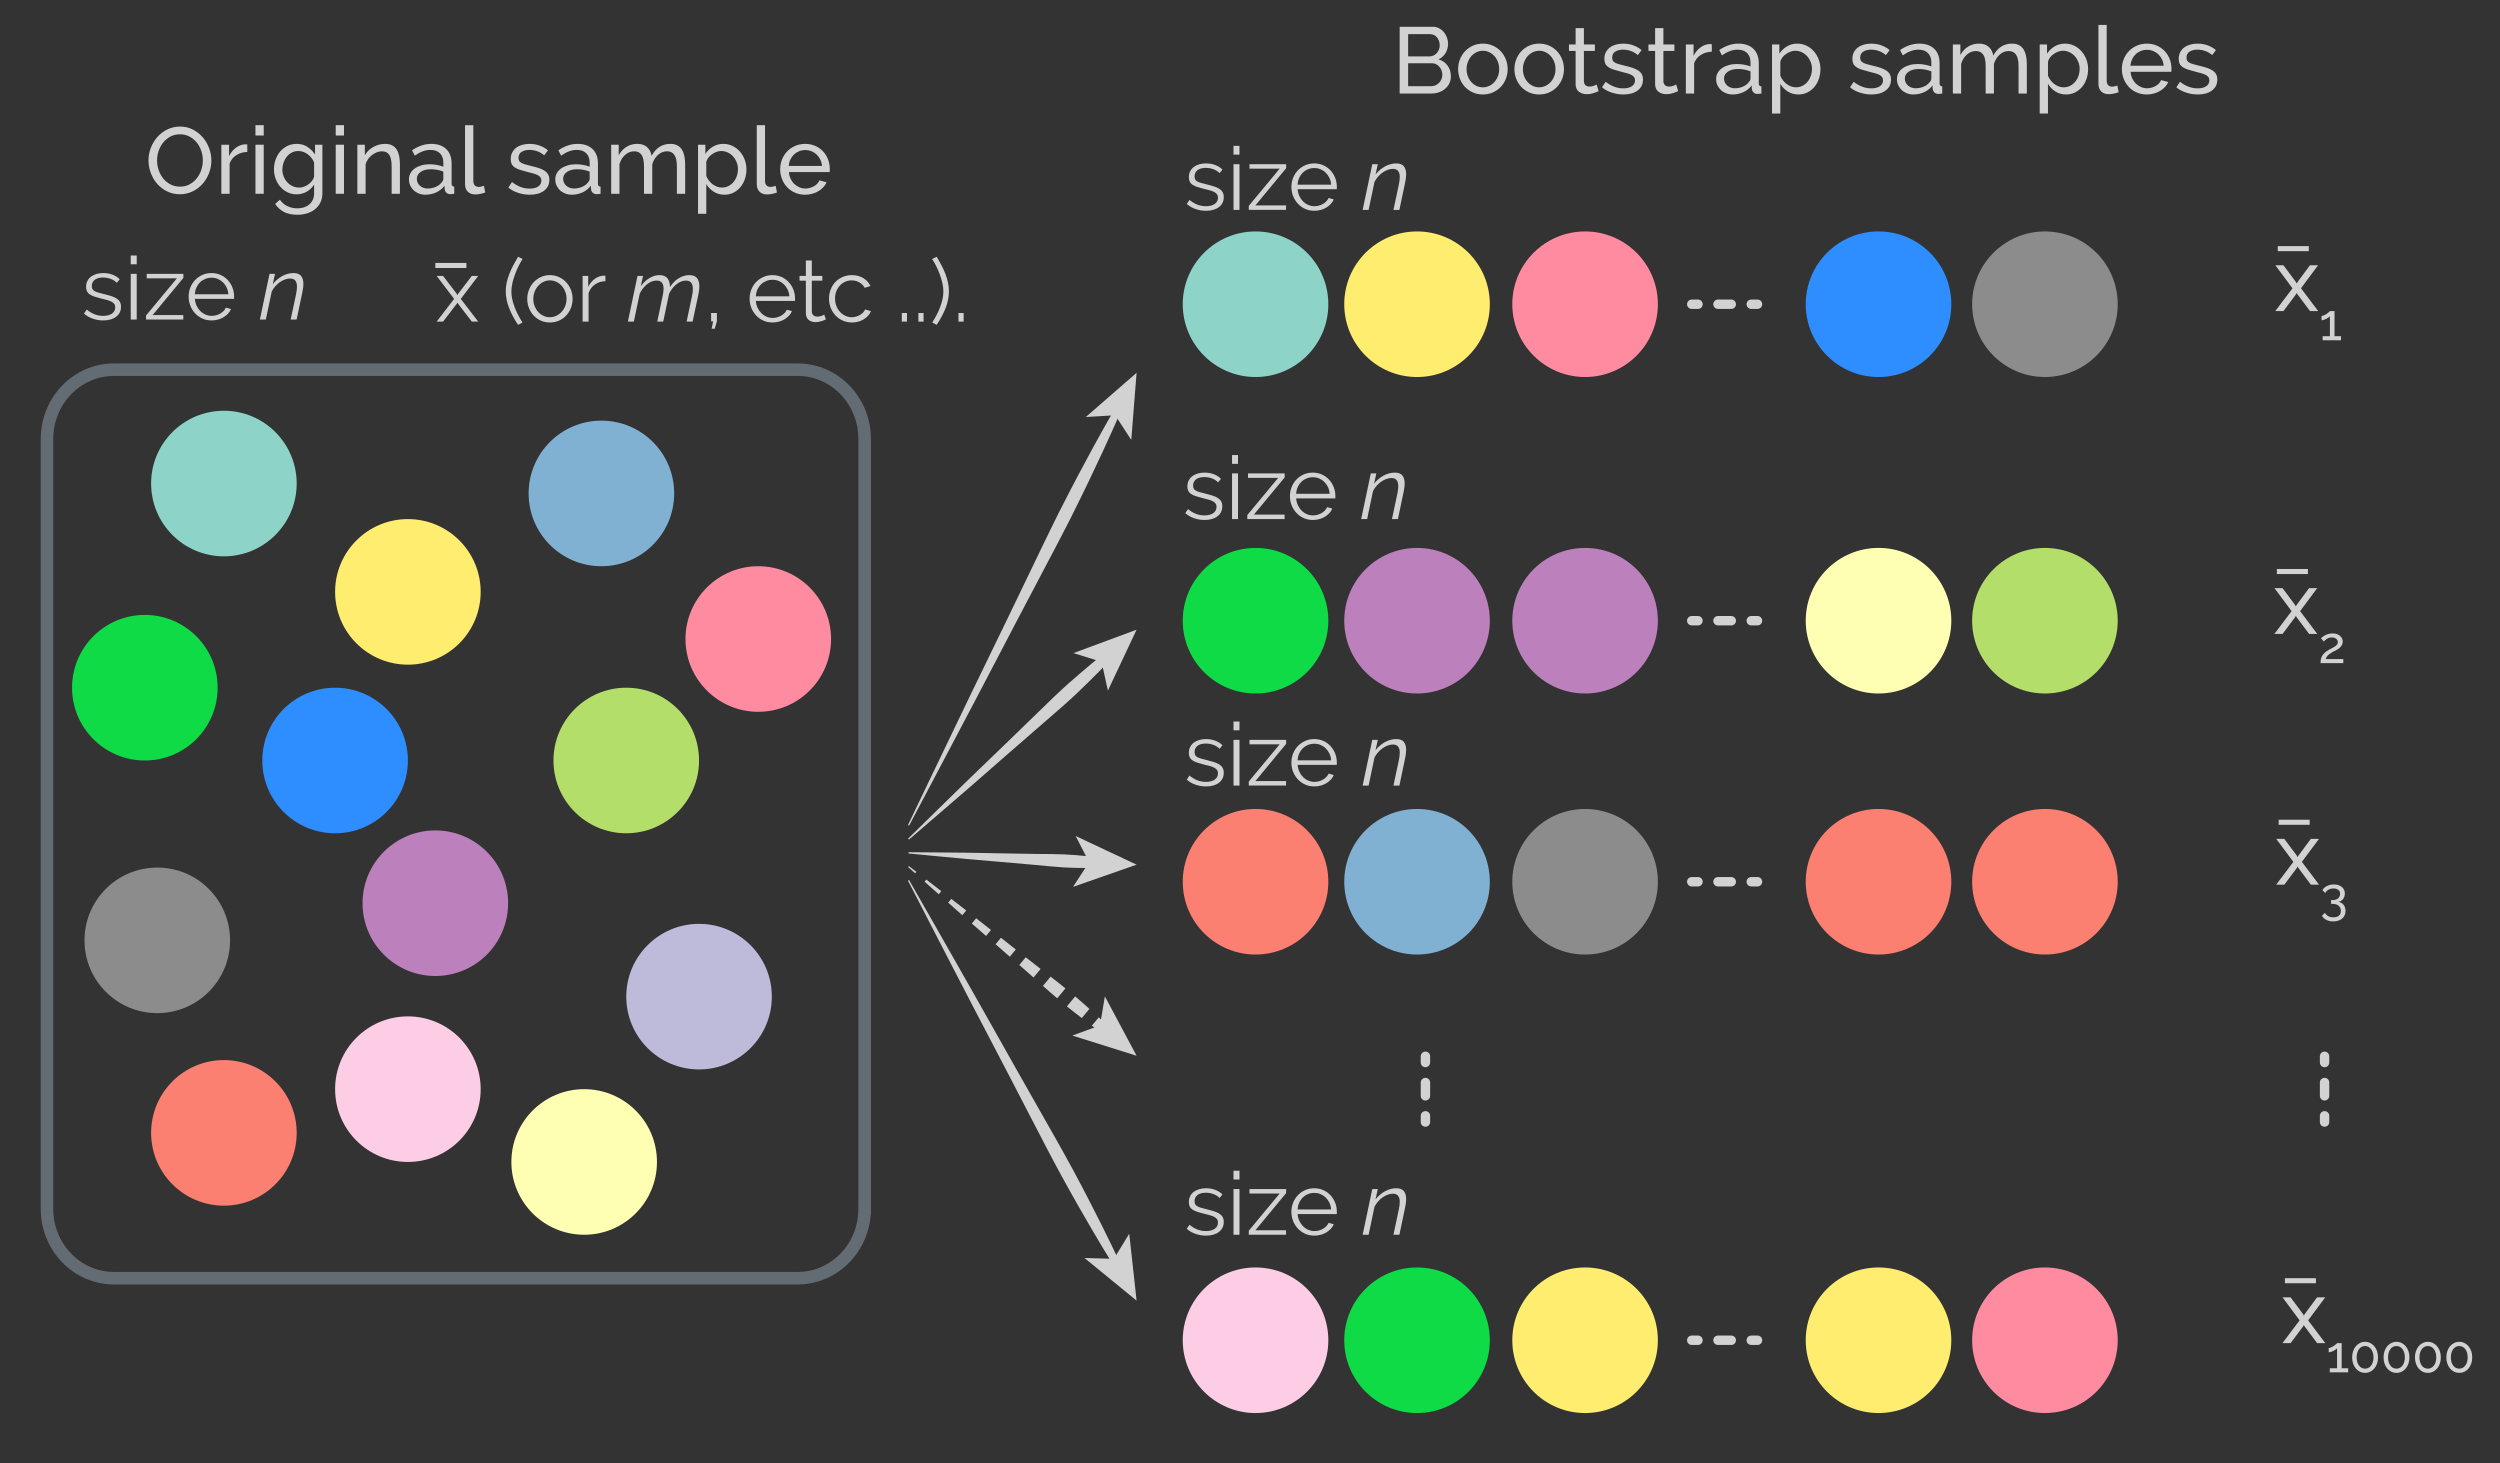 <?xml version="1.0" encoding="utf-8"?>
<!-- Generator: Adobe Illustrator 16.0.4, SVG Export Plug-In . SVG Version: 6.00 Build 0)  -->
<!DOCTYPE svg PUBLIC "-//W3C//DTD SVG 1.1//EN" "http://www.w3.org/Graphics/SVG/1.1/DTD/svg11.dtd">
<svg version="1.1" id="Layer_1" xmlns="http://www.w3.org/2000/svg" xmlns:xlink="http://www.w3.org/1999/xlink" x="0px" y="0px"
	 width="399px" height="233.5px" viewBox="0 0 399 233.5" enable-background="new 0 0 399 233.5" xml:space="preserve">
<rect x="0" y="0" width="399" height="233.5" fill="#333333" stroke="none"/>
<circle fill="#FFFFB3" cx="93.233" cy="185.448" r="11.618"/>
<circle fill="#FFFFB3" cx="299.812" cy="99.065" r="11.618"/>
<circle fill="#2E8EFF" cx="53.481" cy="121.376" r="11.617"/>
<circle fill="#2E8EFF" cx="299.811" cy="48.555" r="11.618"/>
<circle fill="#80B1D3" cx="95.985" cy="78.752" r="11.617"/>
<circle fill="#80B1D3" cx="226.159" cy="140.727" r="11.617"/>
<circle fill="#BEBADA" cx="111.569" cy="159.064" r="11.617"/>
<circle fill="#0FDB46" cx="200.384" cy="99.066" r="11.617"/>
<circle fill="#0FDB46" cx="23.117" cy="109.758" r="11.617"/>
<circle fill="#0FDB46" cx="226.159" cy="213.905" r="11.617"/>
<circle fill="#FFED6F" cx="65.099" cy="94.464" r="11.617"/>
<circle fill="#FFED6F" cx="299.811" cy="213.905" r="11.617"/>
<circle fill="#FFED6F" cx="252.979" cy="213.905" r="11.617"/>
<circle fill="#FFED6F" cx="226.16" cy="48.555" r="11.618"/>
<circle fill="#FCCDE5" cx="65.099" cy="173.831" r="11.617"/>
<circle fill="#FCCDE5" cx="200.384" cy="213.905" r="11.618"/>
<circle fill="#BC80BD" cx="252.979" cy="99.066" r="11.617"/>
<circle fill="#BC80BD" cx="69.478" cy="144.152" r="11.617"/>
<circle fill="#BC80BD" cx="226.159" cy="99.066" r="11.617"/>
<circle fill="#B3DE69" cx="99.951" cy="121.375" r="11.617"/>
<circle fill="#B3DE69" cx="326.37" cy="99.066" r="11.617"/>
<circle fill="#FB8072" cx="35.734" cy="180.805" r="11.617"/>
<circle fill="#FB8072" cx="326.371" cy="140.727" r="11.617"/>
<circle fill="#FB8072" cx="299.812" cy="140.727" r="11.617"/>
<circle fill="#FB8072" cx="200.384" cy="140.727" r="11.617"/>
<circle fill="#8C8C8C" cx="25.102" cy="150.08" r="11.617"/>
<circle fill="#8C8C8C" cx="252.979" cy="140.728" r="11.617"/>
<circle fill="#8C8C8C" cx="326.37" cy="48.555" r="11.617"/>
<circle fill="#8DD3C7" cx="35.734" cy="77.173" r="11.617"/>
<circle fill="#8DD3C7" cx="200.384" cy="48.555" r="11.617"/>
<circle fill="#FF8BA1" cx="121.021" cy="101.987" r="11.617"/>
<circle fill="#FF8BA1" cx="326.371" cy="213.905" r="11.617"/>
<circle fill="#FF8BA1" cx="252.979" cy="48.555" r="11.617"/>
<path fill="none" stroke="#636C72" stroke-width="2" d="M138,192.929c0,6.114-4.783,11.071-10.684,11.071H18.184
	c-5.9,0-10.684-4.957-10.684-11.071V70.071C7.5,63.957,12.283,59,18.184,59h109.133c5.9,0,10.684,4.957,10.684,11.071V192.929z"/>
<g>
	<path fill="#D2D2D2" d="M16.472,51.14c-0.569,0-1.125-0.094-1.666-0.28c-0.542-0.187-1.008-0.457-1.4-0.812l0.434-0.644
		c0.411,0.336,0.828,0.588,1.253,0.756s0.88,0.252,1.365,0.252c0.588,0,1.057-0.119,1.407-0.357c0.35-0.238,0.525-0.576,0.525-1.015
		c0-0.205-0.047-0.375-0.14-0.511c-0.093-0.135-0.231-0.254-0.413-0.357c-0.182-0.103-0.411-0.193-0.686-0.273
		c-0.275-0.079-0.595-0.161-0.959-0.245c-0.42-0.103-0.784-0.205-1.092-0.308c-0.308-0.103-0.562-0.219-0.763-0.35
		s-0.35-0.292-0.448-0.483c-0.098-0.191-0.147-0.432-0.147-0.721c0-0.364,0.072-0.686,0.217-0.966
		c0.145-0.28,0.341-0.511,0.588-0.693c0.247-0.182,0.537-0.319,0.868-0.413c0.331-0.093,0.684-0.14,1.057-0.14
		c0.56,0,1.068,0.091,1.526,0.273c0.457,0.182,0.826,0.422,1.106,0.721l-0.462,0.56c-0.271-0.28-0.6-0.49-0.987-0.63
		s-0.791-0.21-1.211-0.21c-0.252,0-0.485,0.026-0.7,0.077c-0.215,0.051-0.404,0.133-0.567,0.245
		c-0.163,0.112-0.292,0.254-0.385,0.427c-0.093,0.173-0.14,0.376-0.14,0.609c0,0.196,0.033,0.355,0.098,0.476
		c0.065,0.122,0.172,0.227,0.322,0.315c0.149,0.089,0.338,0.168,0.567,0.238c0.229,0.07,0.506,0.142,0.833,0.217
		c0.466,0.112,0.877,0.224,1.232,0.336c0.354,0.112,0.651,0.243,0.889,0.392c0.238,0.149,0.418,0.332,0.539,0.546
		c0.122,0.215,0.182,0.476,0.182,0.784c0,0.672-0.257,1.204-0.77,1.596C18.031,50.944,17.34,51.14,16.472,51.14z"/>
	<path fill="#D2D2D2" d="M20.868,42.18v-1.4h0.952v1.4H20.868z M20.868,51v-7.294h0.952V51H20.868z"/>
	<path fill="#D2D2D2" d="M23.304,50.356l4.928-5.936h-4.816v-0.714h5.852v0.644l-4.914,5.936h4.9V51h-5.95V50.356z"/>
	<path fill="#D2D2D2" d="M33.762,51.14c-0.532,0-1.02-0.101-1.463-0.301s-0.828-0.476-1.155-0.826
		c-0.327-0.35-0.581-0.754-0.763-1.211c-0.182-0.457-0.273-0.947-0.273-1.47c0-0.513,0.091-0.996,0.273-1.449
		c0.182-0.453,0.434-0.849,0.756-1.19c0.322-0.34,0.707-0.611,1.155-0.812c0.448-0.201,0.933-0.301,1.456-0.301
		c0.532,0,1.02,0.1,1.463,0.301c0.443,0.201,0.824,0.474,1.141,0.819s0.564,0.742,0.742,1.19c0.177,0.448,0.266,0.924,0.266,1.428
		c0,0.075,0,0.149,0,0.224s-0.005,0.126-0.014,0.154h-6.244c0.028,0.392,0.119,0.754,0.273,1.085
		c0.154,0.332,0.352,0.619,0.595,0.861c0.242,0.243,0.52,0.432,0.833,0.567c0.312,0.135,0.646,0.203,1.001,0.203
		c0.233,0,0.466-0.033,0.7-0.098c0.233-0.065,0.448-0.154,0.644-0.266c0.196-0.112,0.373-0.25,0.532-0.413
		c0.158-0.163,0.28-0.343,0.364-0.539l0.826,0.224c-0.112,0.271-0.271,0.516-0.476,0.735c-0.206,0.219-0.443,0.411-0.714,0.574
		c-0.271,0.164-0.569,0.29-0.896,0.378C34.457,51.096,34.116,51.14,33.762,51.14z M36.45,46.968
		c-0.028-0.392-0.119-0.749-0.273-1.071c-0.154-0.322-0.35-0.6-0.588-0.833c-0.238-0.233-0.513-0.415-0.826-0.546
		c-0.313-0.131-0.646-0.196-1.001-0.196c-0.355,0-0.691,0.065-1.008,0.196s-0.595,0.313-0.833,0.546
		c-0.238,0.233-0.429,0.514-0.574,0.84c-0.145,0.327-0.231,0.682-0.259,1.064H36.45z"/>
	<path fill="#D2D2D2" d="M43.016,43.706h0.882l-0.364,1.652c0.196-0.261,0.422-0.501,0.679-0.721s0.527-0.408,0.812-0.567
		c0.285-0.158,0.581-0.28,0.889-0.364s0.616-0.126,0.924-0.126c0.569,0,0.976,0.154,1.218,0.462s0.364,0.733,0.364,1.274
		c0,0.215-0.016,0.437-0.049,0.665c-0.033,0.229-0.077,0.479-0.133,0.749L47.342,51H46.39l0.868-4.074
		c0.093-0.457,0.14-0.854,0.14-1.19c0-0.858-0.364-1.288-1.092-1.288c-0.261,0-0.535,0.051-0.819,0.154
		c-0.285,0.103-0.56,0.248-0.826,0.434s-0.511,0.408-0.735,0.665c-0.224,0.257-0.411,0.534-0.56,0.833L42.428,51h-0.952
		L43.016,43.706z"/>
</g>
<g>
	<path fill="#D2D2D2" d="M192.472,33.64c-0.569,0-1.125-0.094-1.666-0.28c-0.542-0.187-1.008-0.457-1.4-0.812l0.434-0.644
		c0.411,0.336,0.828,0.588,1.253,0.756s0.88,0.252,1.365,0.252c0.588,0,1.057-0.119,1.407-0.357c0.35-0.238,0.525-0.576,0.525-1.015
		c0-0.205-0.047-0.375-0.14-0.511c-0.093-0.135-0.231-0.254-0.413-0.357c-0.182-0.103-0.411-0.193-0.686-0.273
		c-0.275-0.079-0.595-0.161-0.959-0.245c-0.42-0.103-0.784-0.205-1.092-0.308c-0.308-0.103-0.562-0.219-0.763-0.35
		s-0.35-0.292-0.448-0.483c-0.098-0.191-0.147-0.432-0.147-0.721c0-0.364,0.072-0.686,0.217-0.966
		c0.145-0.28,0.341-0.511,0.588-0.693c0.247-0.182,0.537-0.319,0.868-0.413c0.331-0.093,0.684-0.14,1.057-0.14
		c0.56,0,1.068,0.091,1.526,0.273c0.457,0.182,0.826,0.422,1.106,0.721l-0.462,0.56c-0.271-0.28-0.6-0.49-0.987-0.63
		s-0.791-0.21-1.211-0.21c-0.252,0-0.485,0.026-0.7,0.077c-0.215,0.051-0.404,0.133-0.567,0.245
		c-0.163,0.112-0.292,0.254-0.385,0.427c-0.093,0.173-0.14,0.376-0.14,0.609c0,0.196,0.033,0.355,0.098,0.476
		c0.065,0.122,0.172,0.227,0.322,0.315c0.149,0.089,0.338,0.168,0.567,0.238c0.229,0.07,0.506,0.142,0.833,0.217
		c0.466,0.112,0.877,0.224,1.232,0.336c0.354,0.112,0.651,0.243,0.889,0.392c0.238,0.149,0.418,0.332,0.539,0.546
		c0.122,0.215,0.182,0.476,0.182,0.784c0,0.672-0.257,1.204-0.77,1.596C194.031,33.444,193.34,33.64,192.472,33.64z"/>
	<path fill="#D2D2D2" d="M196.868,24.68v-1.4h0.952v1.4H196.868z M196.868,33.5v-7.294h0.952V33.5H196.868z"/>
	<path fill="#D2D2D2" d="M199.304,32.856l4.928-5.936h-4.816v-0.714h5.852v0.644l-4.914,5.936h4.9V33.5h-5.95V32.856z"/>
	<path fill="#D2D2D2" d="M209.762,33.64c-0.532,0-1.02-0.101-1.463-0.301s-0.828-0.476-1.155-0.826
		c-0.327-0.35-0.581-0.754-0.763-1.211c-0.182-0.457-0.273-0.947-0.273-1.47c0-0.513,0.092-0.996,0.273-1.449
		c0.182-0.453,0.434-0.849,0.756-1.19c0.322-0.34,0.707-0.611,1.154-0.812c0.449-0.201,0.934-0.301,1.457-0.301
		c0.531,0,1.02,0.1,1.463,0.301c0.443,0.201,0.823,0.474,1.141,0.819s0.564,0.742,0.742,1.19c0.177,0.448,0.266,0.924,0.266,1.428
		c0,0.075,0,0.149,0,0.224s-0.005,0.126-0.014,0.154h-6.244c0.027,0.392,0.119,0.754,0.273,1.085
		c0.153,0.332,0.352,0.619,0.595,0.861c0.242,0.243,0.521,0.432,0.833,0.567s0.646,0.203,1.001,0.203c0.233,0,0.466-0.033,0.7-0.098
		c0.232-0.065,0.447-0.154,0.644-0.266c0.196-0.112,0.373-0.25,0.532-0.413c0.158-0.163,0.279-0.343,0.363-0.539l0.826,0.224
		c-0.111,0.271-0.271,0.516-0.476,0.735c-0.206,0.219-0.443,0.411-0.714,0.574c-0.271,0.164-0.569,0.29-0.896,0.378
		C210.457,33.596,210.116,33.64,209.762,33.64z M212.449,29.468c-0.027-0.392-0.119-0.749-0.272-1.071
		c-0.154-0.322-0.351-0.6-0.589-0.833c-0.237-0.233-0.513-0.415-0.825-0.546c-0.313-0.131-0.646-0.196-1.001-0.196
		c-0.355,0-0.691,0.065-1.008,0.196c-0.318,0.131-0.596,0.313-0.834,0.546c-0.237,0.233-0.429,0.514-0.573,0.84
		c-0.146,0.327-0.231,0.682-0.259,1.064H212.449z"/>
	<path fill="#D2D2D2" d="M219.016,26.206h0.882l-0.364,1.652c0.196-0.261,0.422-0.501,0.68-0.721
		c0.256-0.219,0.527-0.408,0.812-0.567c0.284-0.158,0.581-0.28,0.89-0.364c0.308-0.084,0.615-0.126,0.924-0.126
		c0.568,0,0.975,0.154,1.218,0.462s0.364,0.733,0.364,1.274c0,0.215-0.017,0.437-0.049,0.665c-0.033,0.229-0.078,0.479-0.133,0.749
		l-0.896,4.27h-0.952l0.868-4.074c0.093-0.457,0.14-0.854,0.14-1.19c0-0.858-0.364-1.288-1.092-1.288
		c-0.261,0-0.534,0.051-0.819,0.154s-0.56,0.248-0.826,0.434c-0.266,0.187-0.511,0.408-0.734,0.665
		c-0.225,0.257-0.411,0.534-0.561,0.833l-0.938,4.466h-0.952L219.016,26.206z"/>
</g>
<g>
	<path fill="#D2D2D2" d="M192.238,82.987c-0.569,0-1.125-0.094-1.666-0.28c-0.542-0.187-1.008-0.457-1.4-0.812l0.434-0.644
		c0.411,0.336,0.828,0.588,1.253,0.756s0.88,0.252,1.365,0.252c0.588,0,1.057-0.119,1.407-0.357c0.35-0.238,0.525-0.576,0.525-1.015
		c0-0.205-0.047-0.375-0.14-0.511c-0.093-0.135-0.231-0.254-0.413-0.357c-0.182-0.103-0.411-0.193-0.686-0.273
		c-0.275-0.079-0.595-0.161-0.959-0.245c-0.42-0.103-0.784-0.205-1.092-0.308c-0.308-0.103-0.562-0.219-0.763-0.35
		s-0.35-0.292-0.448-0.483c-0.098-0.191-0.147-0.432-0.147-0.721c0-0.364,0.072-0.686,0.217-0.966
		c0.145-0.28,0.341-0.511,0.588-0.693c0.247-0.182,0.537-0.319,0.868-0.413c0.331-0.093,0.684-0.14,1.057-0.14
		c0.56,0,1.068,0.091,1.526,0.273c0.457,0.182,0.826,0.422,1.106,0.721l-0.462,0.56c-0.271-0.28-0.6-0.49-0.987-0.63
		s-0.791-0.21-1.211-0.21c-0.252,0-0.485,0.026-0.7,0.077c-0.215,0.051-0.404,0.133-0.567,0.245
		c-0.163,0.112-0.292,0.254-0.385,0.427c-0.093,0.173-0.14,0.376-0.14,0.609c0,0.196,0.033,0.355,0.098,0.476
		c0.065,0.122,0.172,0.227,0.322,0.315c0.149,0.089,0.338,0.168,0.567,0.238c0.229,0.07,0.506,0.142,0.833,0.217
		c0.466,0.112,0.877,0.224,1.232,0.336c0.354,0.112,0.651,0.243,0.889,0.392c0.238,0.149,0.418,0.332,0.539,0.546
		c0.122,0.215,0.182,0.476,0.182,0.784c0,0.672-0.257,1.204-0.77,1.596C193.797,82.791,193.106,82.987,192.238,82.987z"/>
	<path fill="#D2D2D2" d="M196.634,74.027v-1.4h0.952v1.4H196.634z M196.634,82.847v-7.294h0.952v7.294H196.634z"/>
	<path fill="#D2D2D2" d="M199.07,82.203l4.928-5.936h-4.816v-0.714h5.852v0.644l-4.914,5.936h4.9v0.714h-5.95V82.203z"/>
	<path fill="#D2D2D2" d="M209.527,82.987c-0.531,0-1.02-0.101-1.463-0.301s-0.828-0.476-1.154-0.826
		c-0.327-0.35-0.582-0.754-0.764-1.211c-0.182-0.457-0.273-0.947-0.273-1.47c0-0.513,0.092-0.996,0.273-1.449
		c0.182-0.453,0.434-0.849,0.756-1.19c0.322-0.34,0.707-0.611,1.155-0.812c0.448-0.201,0.933-0.301,1.456-0.301
		c0.531,0,1.02,0.1,1.463,0.301c0.443,0.201,0.824,0.474,1.141,0.819c0.318,0.345,0.564,0.742,0.742,1.19
		c0.178,0.448,0.266,0.924,0.266,1.428c0,0.075,0,0.149,0,0.224s-0.004,0.126-0.014,0.154h-6.244
		c0.028,0.392,0.119,0.754,0.273,1.085c0.154,0.332,0.352,0.619,0.596,0.861c0.242,0.243,0.52,0.432,0.832,0.567
		s0.646,0.203,1.002,0.203c0.232,0,0.466-0.033,0.699-0.098c0.233-0.065,0.448-0.154,0.645-0.266
		c0.195-0.112,0.373-0.25,0.531-0.413c0.158-0.163,0.28-0.343,0.364-0.539l0.826,0.224c-0.112,0.271-0.271,0.516-0.476,0.735
		c-0.206,0.219-0.443,0.411-0.715,0.574c-0.271,0.164-0.568,0.29-0.896,0.378C210.223,82.942,209.883,82.987,209.527,82.987z
		 M212.216,78.814c-0.028-0.392-0.119-0.749-0.272-1.071c-0.154-0.322-0.351-0.6-0.589-0.833c-0.237-0.233-0.513-0.415-0.825-0.546
		c-0.313-0.131-0.646-0.196-1.002-0.196c-0.354,0-0.69,0.065-1.008,0.196s-0.595,0.313-0.833,0.546
		c-0.237,0.233-0.429,0.514-0.573,0.84c-0.146,0.327-0.231,0.682-0.26,1.064H212.216z"/>
	<path fill="#D2D2D2" d="M218.781,75.553h0.883l-0.364,1.652c0.196-0.261,0.422-0.501,0.679-0.721s0.527-0.408,0.812-0.567
		c0.284-0.158,0.58-0.28,0.889-0.364s0.616-0.126,0.924-0.126c0.569,0,0.976,0.154,1.219,0.462c0.242,0.308,0.363,0.733,0.363,1.274
		c0,0.215-0.016,0.437-0.049,0.665c-0.033,0.229-0.077,0.479-0.133,0.749l-0.896,4.27h-0.951l0.867-4.074
		c0.094-0.457,0.141-0.854,0.141-1.19c0-0.858-0.364-1.288-1.092-1.288c-0.262,0-0.535,0.051-0.819,0.154
		c-0.285,0.103-0.56,0.248-0.826,0.434s-0.511,0.408-0.735,0.665c-0.224,0.257-0.41,0.534-0.56,0.833l-0.938,4.466h-0.951
		L218.781,75.553z"/>
</g>
<g>
	<path fill="#D2D2D2" d="M192.472,125.516c-0.569,0-1.125-0.094-1.666-0.28c-0.542-0.187-1.008-0.457-1.4-0.812l0.434-0.644
		c0.411,0.336,0.828,0.588,1.253,0.756s0.88,0.252,1.365,0.252c0.588,0,1.057-0.119,1.407-0.357c0.35-0.238,0.525-0.576,0.525-1.015
		c0-0.205-0.047-0.375-0.14-0.511c-0.093-0.135-0.231-0.254-0.413-0.357c-0.182-0.103-0.411-0.193-0.686-0.273
		c-0.275-0.079-0.595-0.161-0.959-0.245c-0.42-0.103-0.784-0.205-1.092-0.308c-0.308-0.103-0.562-0.219-0.763-0.35
		s-0.35-0.292-0.448-0.483c-0.098-0.191-0.147-0.432-0.147-0.721c0-0.364,0.072-0.686,0.217-0.966
		c0.145-0.28,0.341-0.511,0.588-0.693c0.247-0.182,0.537-0.319,0.868-0.413c0.331-0.093,0.684-0.14,1.057-0.14
		c0.56,0,1.068,0.091,1.526,0.273c0.457,0.182,0.826,0.422,1.106,0.721l-0.462,0.56c-0.271-0.28-0.6-0.49-0.987-0.63
		s-0.791-0.21-1.211-0.21c-0.252,0-0.485,0.026-0.7,0.077c-0.215,0.051-0.404,0.133-0.567,0.245
		c-0.163,0.112-0.292,0.254-0.385,0.427c-0.093,0.173-0.14,0.376-0.14,0.609c0,0.196,0.033,0.355,0.098,0.476
		c0.065,0.122,0.172,0.227,0.322,0.315c0.149,0.089,0.338,0.168,0.567,0.238c0.229,0.07,0.506,0.142,0.833,0.217
		c0.466,0.112,0.877,0.224,1.232,0.336c0.354,0.112,0.651,0.243,0.889,0.392c0.238,0.149,0.418,0.332,0.539,0.546
		c0.122,0.215,0.182,0.476,0.182,0.784c0,0.672-0.257,1.204-0.77,1.596C194.031,125.32,193.34,125.516,192.472,125.516z"/>
	<path fill="#D2D2D2" d="M196.868,116.556v-1.4h0.952v1.4H196.868z M196.868,125.376v-7.294h0.952v7.294H196.868z"/>
	<path fill="#D2D2D2" d="M199.304,124.732l4.928-5.936h-4.816v-0.714h5.852v0.644l-4.914,5.936h4.9v0.714h-5.95V124.732z"/>
	<path fill="#D2D2D2" d="M209.762,125.516c-0.532,0-1.02-0.101-1.463-0.301s-0.828-0.476-1.155-0.826
		c-0.327-0.35-0.581-0.754-0.763-1.211c-0.182-0.457-0.273-0.947-0.273-1.47c0-0.513,0.092-0.996,0.273-1.449
		c0.182-0.453,0.434-0.849,0.756-1.19c0.322-0.34,0.707-0.611,1.154-0.812c0.449-0.201,0.934-0.301,1.457-0.301
		c0.531,0,1.02,0.1,1.463,0.301c0.443,0.201,0.823,0.474,1.141,0.819s0.564,0.742,0.742,1.19c0.177,0.448,0.266,0.924,0.266,1.428
		c0,0.075,0,0.149,0,0.224s-0.005,0.126-0.014,0.154h-6.244c0.027,0.392,0.119,0.754,0.273,1.085
		c0.153,0.332,0.352,0.619,0.595,0.861c0.242,0.243,0.521,0.432,0.833,0.567s0.646,0.203,1.001,0.203c0.233,0,0.466-0.033,0.7-0.098
		c0.232-0.065,0.447-0.154,0.644-0.266c0.196-0.112,0.373-0.25,0.532-0.413c0.158-0.163,0.279-0.343,0.363-0.539l0.826,0.224
		c-0.111,0.271-0.271,0.516-0.476,0.735c-0.206,0.219-0.443,0.411-0.714,0.574c-0.271,0.164-0.569,0.29-0.896,0.378
		C210.457,125.472,210.116,125.516,209.762,125.516z M212.449,121.344c-0.027-0.392-0.119-0.749-0.272-1.071
		c-0.154-0.322-0.351-0.6-0.589-0.833c-0.237-0.233-0.513-0.415-0.825-0.546c-0.313-0.131-0.646-0.196-1.001-0.196
		c-0.355,0-0.691,0.065-1.008,0.196c-0.318,0.131-0.596,0.313-0.834,0.546c-0.237,0.233-0.429,0.514-0.573,0.84
		c-0.146,0.327-0.231,0.682-0.259,1.064H212.449z"/>
	<path fill="#D2D2D2" d="M219.016,118.082h0.882l-0.364,1.652c0.196-0.261,0.422-0.501,0.68-0.721
		c0.256-0.219,0.527-0.408,0.812-0.567c0.284-0.158,0.581-0.28,0.89-0.364c0.308-0.084,0.615-0.126,0.924-0.126
		c0.568,0,0.975,0.154,1.218,0.462s0.364,0.733,0.364,1.274c0,0.215-0.017,0.437-0.049,0.665c-0.033,0.229-0.078,0.479-0.133,0.749
		l-0.896,4.27h-0.952l0.868-4.074c0.093-0.457,0.14-0.854,0.14-1.19c0-0.858-0.364-1.288-1.092-1.288
		c-0.261,0-0.534,0.051-0.819,0.154s-0.56,0.248-0.826,0.434c-0.266,0.187-0.511,0.408-0.734,0.665
		c-0.225,0.257-0.411,0.534-0.561,0.833l-0.938,4.466h-0.952L219.016,118.082z"/>
</g>
<g>
	<path fill="#D2D2D2" d="M192.472,197.207c-0.569,0-1.125-0.094-1.666-0.281c-0.542-0.186-1.008-0.457-1.4-0.812l0.434-0.644
		c0.411,0.336,0.828,0.588,1.253,0.756s0.88,0.252,1.365,0.252c0.588,0,1.057-0.119,1.407-0.357c0.35-0.238,0.525-0.576,0.525-1.015
		c0-0.205-0.047-0.376-0.14-0.511s-0.231-0.254-0.413-0.357c-0.182-0.103-0.411-0.193-0.686-0.273
		c-0.275-0.078-0.595-0.16-0.959-0.244c-0.42-0.104-0.784-0.205-1.092-0.309c-0.308-0.103-0.562-0.219-0.763-0.35
		s-0.35-0.291-0.448-0.482c-0.098-0.191-0.147-0.432-0.147-0.722c0-0.364,0.072-0.687,0.217-0.966
		c0.145-0.28,0.341-0.512,0.588-0.693s0.537-0.319,0.868-0.412c0.331-0.094,0.684-0.141,1.057-0.141c0.56,0,1.068,0.091,1.526,0.273
		c0.457,0.182,0.826,0.422,1.106,0.721l-0.462,0.56c-0.271-0.28-0.6-0.489-0.987-0.63s-0.791-0.21-1.211-0.21
		c-0.252,0-0.485,0.026-0.7,0.077c-0.215,0.051-0.404,0.133-0.567,0.245c-0.163,0.112-0.292,0.255-0.385,0.427
		c-0.093,0.173-0.14,0.376-0.14,0.609c0,0.195,0.033,0.354,0.098,0.476c0.065,0.122,0.172,0.227,0.322,0.315
		c0.149,0.088,0.338,0.168,0.567,0.238c0.229,0.069,0.506,0.142,0.833,0.217c0.466,0.111,0.877,0.224,1.232,0.336
		c0.354,0.111,0.651,0.242,0.889,0.392c0.238,0.149,0.418,0.331,0.539,0.546c0.122,0.215,0.182,0.477,0.182,0.784
		c0,0.672-0.257,1.204-0.77,1.596S193.34,197.207,192.472,197.207z"/>
	<path fill="#D2D2D2" d="M196.868,188.246v-1.4h0.952v1.4H196.868z M196.868,197.066v-7.294h0.952v7.294H196.868z"/>
	<path fill="#D2D2D2" d="M199.304,196.422l4.928-5.936h-4.816v-0.714h5.852v0.644l-4.914,5.937h4.9v0.714h-5.95V196.422z"/>
	<path fill="#D2D2D2" d="M209.762,197.207c-0.532,0-1.02-0.102-1.463-0.302s-0.828-0.476-1.155-0.825
		c-0.327-0.351-0.581-0.754-0.763-1.212c-0.182-0.457-0.273-0.946-0.273-1.47c0-0.514,0.092-0.996,0.273-1.449
		s0.434-0.85,0.756-1.189c0.322-0.341,0.707-0.611,1.154-0.812c0.449-0.201,0.934-0.301,1.457-0.301c0.531,0,1.02,0.1,1.463,0.301
		s0.823,0.475,1.141,0.819s0.564,0.741,0.742,1.19c0.177,0.447,0.266,0.924,0.266,1.428c0,0.074,0,0.148,0,0.224
		s-0.005,0.126-0.014,0.153h-6.244c0.027,0.393,0.119,0.754,0.273,1.086c0.153,0.331,0.352,0.618,0.595,0.861
		c0.242,0.242,0.521,0.432,0.833,0.566s0.646,0.203,1.001,0.203c0.233,0,0.466-0.033,0.7-0.098c0.232-0.065,0.447-0.154,0.644-0.267
		s0.373-0.249,0.532-0.413c0.158-0.163,0.279-0.343,0.363-0.539l0.826,0.225c-0.111,0.271-0.271,0.516-0.476,0.734
		c-0.206,0.22-0.443,0.411-0.714,0.574c-0.271,0.164-0.569,0.289-0.896,0.378C210.457,197.162,210.116,197.207,209.762,197.207z
		 M212.449,193.034c-0.027-0.392-0.119-0.749-0.272-1.071c-0.154-0.321-0.351-0.6-0.589-0.832c-0.237-0.233-0.513-0.416-0.825-0.547
		c-0.313-0.131-0.646-0.195-1.001-0.195c-0.355,0-0.691,0.064-1.008,0.195c-0.318,0.131-0.596,0.313-0.834,0.547
		c-0.237,0.232-0.429,0.514-0.573,0.84c-0.146,0.326-0.231,0.682-0.259,1.063H212.449z"/>
	<path fill="#D2D2D2" d="M219.016,189.772h0.882l-0.364,1.651c0.196-0.261,0.422-0.501,0.68-0.721
		c0.256-0.219,0.527-0.408,0.812-0.566s0.581-0.28,0.89-0.364c0.308-0.084,0.615-0.126,0.924-0.126c0.568,0,0.975,0.154,1.218,0.462
		s0.364,0.733,0.364,1.274c0,0.215-0.017,0.436-0.049,0.664c-0.033,0.229-0.078,0.479-0.133,0.75l-0.896,4.27h-0.952l0.868-4.074
		c0.093-0.457,0.14-0.854,0.14-1.189c0-0.859-0.364-1.288-1.092-1.288c-0.261,0-0.534,0.052-0.819,0.153
		c-0.285,0.104-0.56,0.248-0.826,0.435c-0.266,0.187-0.511,0.408-0.734,0.665c-0.225,0.257-0.411,0.534-0.561,0.833l-0.938,4.466
		h-0.952L219.016,189.772z"/>
</g>
<g>
	<path fill="#D2D2D2" d="M28.712,31.002c-0.75,0-1.433-0.152-2.048-0.458c-0.615-0.305-1.143-0.71-1.583-1.215
		c-0.44-0.505-0.78-1.082-1.02-1.732c-0.24-0.65-0.36-1.315-0.36-1.995c0-0.71,0.127-1.39,0.382-2.04
		c0.255-0.65,0.608-1.225,1.058-1.725c0.45-0.5,0.982-0.897,1.598-1.193c0.615-0.294,1.282-0.442,2.002-0.442
		c0.75,0,1.43,0.158,2.04,0.473c0.61,0.315,1.135,0.728,1.575,1.237c0.439,0.51,0.78,1.087,1.02,1.732
		c0.24,0.645,0.36,1.303,0.36,1.973c0,0.71-0.127,1.39-0.383,2.04c-0.255,0.65-0.605,1.223-1.05,1.717
		c-0.445,0.495-0.975,0.891-1.59,1.185C30.099,30.854,29.432,31.002,28.712,31.002z M25.067,25.602c0,0.54,0.087,1.063,0.262,1.568
		s0.422,0.952,0.743,1.342c0.32,0.39,0.705,0.7,1.155,0.93c0.45,0.23,0.95,0.345,1.5,0.345c0.57,0,1.08-0.122,1.53-0.367
		c0.45-0.245,0.833-0.565,1.147-0.96s0.555-0.843,0.72-1.343s0.248-1.005,0.248-1.515c0-0.54-0.087-1.062-0.262-1.567
		c-0.175-0.505-0.425-0.95-0.75-1.335c-0.325-0.385-0.71-0.692-1.155-0.922s-0.938-0.345-1.478-0.345c-0.57,0-1.08,0.12-1.53,0.36
		c-0.45,0.24-0.833,0.555-1.147,0.945s-0.558,0.835-0.728,1.335C25.151,24.572,25.067,25.082,25.067,25.602z"/>
	<path fill="#D2D2D2" d="M39.467,24.252c-0.66,0.02-1.243,0.19-1.748,0.51c-0.505,0.32-0.862,0.765-1.073,1.335v4.83h-1.32v-7.83
		h1.23v1.815c0.27-0.54,0.625-0.977,1.065-1.312c0.44-0.335,0.91-0.522,1.41-0.562c0.1,0,0.185,0,0.255,0s0.13,0.005,0.18,0.015
		V24.252z"/>
	<path fill="#D2D2D2" d="M40.771,21.627v-1.65h1.32v1.65H40.771z M40.771,30.927v-7.83h1.32v7.83H40.771z"/>
	<path fill="#D2D2D2" d="M47.341,31.017c-0.53,0-1.018-0.11-1.462-0.33c-0.445-0.22-0.828-0.515-1.147-0.885
		c-0.32-0.37-0.568-0.795-0.743-1.275c-0.175-0.48-0.263-0.98-0.263-1.5c0-0.55,0.087-1.073,0.263-1.567
		c0.175-0.495,0.422-0.928,0.743-1.298c0.32-0.37,0.702-0.662,1.147-0.877c0.445-0.215,0.938-0.322,1.478-0.322
		c0.66,0,1.23,0.16,1.71,0.48s0.885,0.725,1.215,1.215v-1.56h1.17v7.74c0,0.56-0.105,1.052-0.315,1.478
		c-0.21,0.425-0.495,0.782-0.855,1.072s-0.783,0.51-1.268,0.66s-1.002,0.225-1.552,0.225c-0.89,0-1.613-0.153-2.167-0.458
		c-0.555-0.305-1.018-0.728-1.388-1.268l0.765-0.675c0.31,0.46,0.71,0.805,1.2,1.035c0.49,0.23,1.02,0.345,1.59,0.345
		c0.36,0,0.702-0.05,1.027-0.15c0.325-0.1,0.607-0.25,0.848-0.45c0.24-0.2,0.432-0.45,0.577-0.75c0.145-0.3,0.218-0.655,0.218-1.065
		v-1.38c-0.15,0.24-0.328,0.458-0.533,0.653c-0.205,0.195-0.427,0.36-0.667,0.495c-0.24,0.135-0.495,0.237-0.765,0.307
		C47.896,30.981,47.621,31.017,47.341,31.017z M47.746,29.937c0.28,0,0.55-0.05,0.81-0.15c0.26-0.1,0.5-0.232,0.72-0.397
		c0.22-0.165,0.405-0.353,0.555-0.562c0.15-0.21,0.25-0.425,0.3-0.645v-2.25c-0.11-0.27-0.253-0.515-0.428-0.735
		c-0.175-0.22-0.373-0.413-0.592-0.578c-0.22-0.165-0.458-0.292-0.712-0.382c-0.255-0.09-0.513-0.135-0.772-0.135
		c-0.4,0-0.758,0.085-1.073,0.255s-0.583,0.395-0.802,0.675c-0.22,0.28-0.39,0.598-0.51,0.953s-0.18,0.712-0.18,1.072
		c0,0.39,0.07,0.76,0.21,1.11c0.14,0.35,0.33,0.655,0.57,0.915c0.24,0.26,0.522,0.468,0.848,0.623
		C47.014,29.859,47.366,29.937,47.746,29.937z"/>
	<path fill="#D2D2D2" d="M53.581,21.627v-1.65h1.32v1.65H53.581z M53.581,30.927v-7.83h1.32v7.83H53.581z"/>
	<path fill="#D2D2D2" d="M63.826,30.927h-1.32v-4.38c0-0.84-0.127-1.45-0.382-1.83c-0.255-0.38-0.643-0.57-1.163-0.57
		c-0.27,0-0.54,0.052-0.81,0.157s-0.525,0.248-0.765,0.428c-0.24,0.18-0.45,0.395-0.63,0.645s-0.315,0.525-0.405,0.825v4.725h-1.32
		v-7.83h1.2v1.68c0.31-0.55,0.757-0.99,1.342-1.32c0.585-0.33,1.223-0.495,1.913-0.495c0.45,0,0.825,0.083,1.125,0.248
		c0.3,0.165,0.54,0.395,0.72,0.69c0.18,0.295,0.307,0.643,0.382,1.042c0.075,0.4,0.112,0.835,0.112,1.305V30.927z"/>
	<path fill="#D2D2D2" d="M67.892,31.077c-0.37,0-0.715-0.062-1.035-0.188c-0.32-0.125-0.598-0.297-0.833-0.518
		c-0.235-0.22-0.42-0.477-0.555-0.772c-0.135-0.295-0.202-0.617-0.202-0.967c0-0.36,0.08-0.688,0.24-0.982
		c0.16-0.295,0.388-0.548,0.683-0.758s0.645-0.375,1.05-0.495c0.405-0.12,0.848-0.18,1.328-0.18c0.38,0,0.765,0.035,1.155,0.105
		c0.39,0.07,0.735,0.165,1.035,0.285v-0.63c0-0.64-0.18-1.142-0.54-1.507c-0.36-0.365-0.87-0.547-1.53-0.547
		c-0.79,0-1.62,0.305-2.49,0.915l-0.435-0.855c1.01-0.68,2.025-1.02,3.045-1.02c1.03,0,1.832,0.275,2.407,0.825
		c0.575,0.55,0.862,1.325,0.862,2.325v3.195c0,0.31,0.14,0.47,0.42,0.48v1.14c-0.14,0.02-0.255,0.035-0.345,0.045
		s-0.185,0.015-0.285,0.015c-0.26,0-0.467-0.078-0.622-0.232c-0.155-0.155-0.248-0.343-0.278-0.562l-0.03-0.555
		c-0.35,0.47-0.793,0.828-1.328,1.073C69.074,30.954,68.501,31.077,67.892,31.077z M68.236,30.087c0.47,0,0.908-0.087,1.312-0.263
		c0.405-0.175,0.712-0.407,0.922-0.697c0.19-0.19,0.285-0.385,0.285-0.585v-1.155c-0.64-0.25-1.305-0.375-1.995-0.375
		c-0.66,0-1.197,0.14-1.612,0.42c-0.415,0.28-0.623,0.645-0.623,1.095c0,0.22,0.042,0.425,0.127,0.615
		c0.085,0.19,0.205,0.355,0.36,0.495c0.155,0.14,0.338,0.25,0.548,0.33S67.997,30.087,68.236,30.087z"/>
	<path fill="#D2D2D2" d="M74.221,19.977h1.32v8.925c0,0.29,0.077,0.518,0.232,0.683c0.155,0.165,0.373,0.247,0.652,0.247
		c0.11,0,0.24-0.017,0.39-0.052s0.29-0.077,0.42-0.127l0.21,1.065c-0.22,0.09-0.48,0.165-0.78,0.225s-0.565,0.09-0.795,0.09
		c-0.51,0-0.913-0.145-1.208-0.435c-0.295-0.29-0.442-0.695-0.442-1.215V19.977z"/>
	<path fill="#D2D2D2" d="M84.571,31.077c-0.63,0-1.25-0.097-1.86-0.292c-0.61-0.195-1.135-0.478-1.575-0.848l0.57-0.885
		c0.46,0.35,0.92,0.613,1.38,0.788c0.459,0.175,0.945,0.262,1.455,0.262c0.57,0,1.022-0.112,1.358-0.337
		c0.335-0.225,0.502-0.542,0.502-0.953c0-0.189-0.045-0.352-0.135-0.487c-0.09-0.135-0.225-0.252-0.405-0.353
		c-0.18-0.1-0.41-0.19-0.69-0.27c-0.28-0.08-0.605-0.165-0.975-0.255c-0.47-0.12-0.875-0.235-1.215-0.345
		c-0.34-0.11-0.621-0.24-0.84-0.39c-0.22-0.15-0.38-0.33-0.48-0.54s-0.15-0.47-0.15-0.78c0-0.39,0.077-0.737,0.232-1.042
		c0.155-0.305,0.368-0.56,0.638-0.765s0.587-0.36,0.952-0.465c0.365-0.105,0.758-0.157,1.178-0.157c0.59,0,1.14,0.095,1.65,0.285
		c0.51,0.19,0.94,0.44,1.29,0.75l-0.6,0.795c-0.33-0.29-0.7-0.508-1.11-0.653c-0.41-0.145-0.83-0.217-1.26-0.217
		c-0.48,0-0.888,0.103-1.223,0.308c-0.335,0.205-0.502,0.532-0.502,0.982c0,0.18,0.032,0.33,0.097,0.45
		c0.065,0.12,0.173,0.225,0.323,0.315c0.15,0.09,0.342,0.17,0.578,0.24c0.235,0.07,0.517,0.145,0.847,0.225
		c0.52,0.12,0.973,0.243,1.357,0.367c0.385,0.125,0.705,0.273,0.96,0.443c0.255,0.17,0.445,0.37,0.57,0.6
		c0.125,0.23,0.188,0.51,0.188,0.84c0,0.73-0.28,1.31-0.84,1.74C86.275,30.862,85.521,31.077,84.571,31.077z"/>
	<path fill="#D2D2D2" d="M91.246,31.077c-0.37,0-0.715-0.062-1.035-0.188c-0.32-0.125-0.598-0.297-0.833-0.518
		c-0.235-0.22-0.42-0.477-0.555-0.772c-0.135-0.295-0.202-0.617-0.202-0.967c0-0.36,0.08-0.688,0.24-0.982
		c0.16-0.295,0.388-0.548,0.683-0.758s0.645-0.375,1.05-0.495c0.405-0.12,0.848-0.18,1.328-0.18c0.38,0,0.765,0.035,1.155,0.105
		c0.39,0.07,0.735,0.165,1.035,0.285v-0.63c0-0.64-0.18-1.142-0.54-1.507c-0.36-0.365-0.87-0.547-1.53-0.547
		c-0.79,0-1.62,0.305-2.49,0.915l-0.435-0.855c1.01-0.68,2.025-1.02,3.045-1.02c1.03,0,1.832,0.275,2.407,0.825
		c0.575,0.55,0.862,1.325,0.862,2.325v3.195c0,0.31,0.14,0.47,0.42,0.48v1.14c-0.14,0.02-0.255,0.035-0.345,0.045
		s-0.185,0.015-0.285,0.015c-0.26,0-0.467-0.078-0.622-0.232c-0.155-0.155-0.248-0.343-0.278-0.562l-0.03-0.555
		c-0.35,0.47-0.793,0.828-1.328,1.073C92.428,30.954,91.855,31.077,91.246,31.077z M91.59,30.087c0.47,0,0.908-0.087,1.312-0.263
		c0.405-0.175,0.712-0.407,0.922-0.697c0.19-0.19,0.285-0.385,0.285-0.585v-1.155c-0.64-0.25-1.305-0.375-1.995-0.375
		c-0.66,0-1.197,0.14-1.612,0.42c-0.415,0.28-0.623,0.645-0.623,1.095c0,0.22,0.042,0.425,0.127,0.615
		c0.085,0.19,0.205,0.355,0.36,0.495c0.155,0.14,0.338,0.25,0.548,0.33S91.351,30.087,91.59,30.087z"/>
	<path fill="#D2D2D2" d="M109.351,30.927h-1.32v-4.38c0-0.82-0.132-1.425-0.397-1.815c-0.265-0.39-0.658-0.585-1.177-0.585
		c-0.54,0-1.022,0.192-1.448,0.577c-0.425,0.385-0.728,0.883-0.907,1.493v4.71h-1.32v-4.38c0-0.84-0.13-1.45-0.39-1.83
		c-0.26-0.38-0.65-0.57-1.17-0.57c-0.53,0-1.01,0.188-1.44,0.562c-0.43,0.375-0.735,0.873-0.915,1.492v4.725h-1.32v-7.83h1.2v1.68
		c0.32-0.58,0.735-1.028,1.245-1.343c0.51-0.315,1.085-0.472,1.725-0.472c0.66,0,1.183,0.178,1.568,0.532
		c0.385,0.355,0.622,0.812,0.712,1.373c0.7-1.27,1.695-1.905,2.985-1.905c0.45,0,0.827,0.083,1.132,0.248
		c0.305,0.165,0.548,0.395,0.728,0.69c0.18,0.295,0.31,0.643,0.39,1.042s0.12,0.835,0.12,1.305V30.927z"/>
	<path fill="#D2D2D2" d="M115.62,31.077c-0.65,0-1.222-0.16-1.717-0.48c-0.495-0.32-0.888-0.725-1.178-1.215v4.74h-1.32V23.097h1.17
		v1.47c0.31-0.48,0.712-0.868,1.208-1.163s1.042-0.442,1.643-0.442c0.54,0,1.035,0.11,1.485,0.33c0.45,0.22,0.84,0.517,1.17,0.892
		c0.33,0.375,0.587,0.808,0.772,1.298c0.185,0.49,0.277,1,0.277,1.53c0,0.56-0.085,1.087-0.255,1.583
		c-0.17,0.495-0.41,0.925-0.72,1.29c-0.31,0.365-0.68,0.655-1.11,0.87C116.615,30.969,116.14,31.077,115.62,31.077z M115.215,29.937
		c0.39,0,0.743-0.082,1.058-0.247s0.585-0.385,0.81-0.66c0.225-0.275,0.397-0.587,0.517-0.938c0.12-0.35,0.18-0.71,0.18-1.08
		c0-0.39-0.07-0.762-0.21-1.118c-0.14-0.354-0.33-0.665-0.57-0.93c-0.24-0.265-0.523-0.475-0.848-0.63
		c-0.325-0.155-0.678-0.233-1.058-0.233c-0.24,0-0.487,0.048-0.742,0.143c-0.255,0.095-0.495,0.22-0.72,0.375
		c-0.225,0.155-0.42,0.34-0.585,0.555c-0.165,0.215-0.272,0.442-0.323,0.683v2.235c0.11,0.26,0.25,0.502,0.42,0.728
		c0.17,0.225,0.365,0.42,0.585,0.585c0.22,0.165,0.455,0.295,0.705,0.39C114.685,29.89,114.945,29.937,115.215,29.937z"/>
	<path fill="#D2D2D2" d="M120.78,19.977h1.32v8.925c0,0.29,0.077,0.518,0.232,0.683c0.155,0.165,0.373,0.247,0.652,0.247
		c0.11,0,0.24-0.017,0.39-0.052s0.29-0.077,0.42-0.127l0.21,1.065c-0.22,0.09-0.48,0.165-0.78,0.225s-0.565,0.09-0.795,0.09
		c-0.51,0-0.913-0.145-1.208-0.435c-0.295-0.29-0.442-0.695-0.442-1.215V19.977z"/>
	<path fill="#D2D2D2" d="M128.505,31.077c-0.59,0-1.13-0.107-1.62-0.322c-0.49-0.215-0.91-0.507-1.26-0.877
		s-0.623-0.803-0.817-1.298c-0.195-0.495-0.292-1.017-0.292-1.567c0-0.55,0.098-1.07,0.292-1.56c0.195-0.49,0.47-0.92,0.825-1.29
		c0.354-0.37,0.777-0.662,1.267-0.877c0.49-0.215,1.03-0.322,1.62-0.322s1.127,0.11,1.613,0.33c0.485,0.22,0.897,0.512,1.237,0.877
		c0.34,0.365,0.603,0.79,0.788,1.275c0.185,0.485,0.277,0.988,0.277,1.507c0,0.11-0.002,0.21-0.007,0.3
		c-0.005,0.09-0.013,0.16-0.022,0.21h-6.495c0.03,0.39,0.12,0.745,0.27,1.065s0.345,0.595,0.585,0.825
		c0.24,0.23,0.512,0.41,0.817,0.54c0.305,0.13,0.627,0.195,0.968,0.195c0.24,0,0.475-0.033,0.705-0.098s0.445-0.152,0.645-0.263
		c0.2-0.11,0.377-0.245,0.533-0.405c0.155-0.16,0.272-0.34,0.353-0.54l1.14,0.315c-0.13,0.29-0.308,0.555-0.533,0.795
		c-0.225,0.24-0.485,0.448-0.78,0.623c-0.295,0.175-0.623,0.313-0.983,0.413C129.27,31.026,128.895,31.077,128.505,31.077z
		 M131.19,26.487c-0.03-0.37-0.123-0.712-0.277-1.027c-0.155-0.315-0.35-0.583-0.585-0.803c-0.235-0.22-0.508-0.392-0.817-0.518
		c-0.31-0.125-0.64-0.188-0.99-0.188s-0.68,0.062-0.99,0.188c-0.31,0.125-0.583,0.3-0.818,0.525
		c-0.235,0.225-0.425,0.493-0.57,0.803s-0.232,0.65-0.263,1.02H131.19z"/>
</g>
<g>
	<g>
		<g>
			<path fill="#D2D2D2" d="M144.91,131.68c0,0,1.996-4.16,4.988-10.402c2.977-6.25,7.014-14.548,11.045-22.85
				c2.004-4.156,4.006-8.312,5.885-12.21c0.961-1.937,1.847-3.832,2.769-5.587c0.91-1.762,1.749-3.438,2.574-4.959
				c1.621-3.059,3.001-5.592,3.996-7.351c0.993-1.76,1.562-2.765,1.562-2.765l0.988,0.498c0,0-0.471,1.054-1.295,2.899
				c-0.822,1.846-2.037,4.462-3.53,7.585c-0.733,1.568-1.58,3.239-2.454,5.019c-0.863,1.785-1.859,3.624-2.844,5.55
				c-2.016,3.828-4.166,7.91-6.314,11.994c-4.274,8.179-8.543,16.36-11.795,22.471c-3.237,6.119-5.395,10.197-5.395,10.197
				L144.91,131.68z"/>
			<g>
				<polygon fill="#D2D2D2" points="181.4,59.5 180.553,70.215 177.984,66.276 173.293,66.556 				"/>
			</g>
		</g>
	</g>
	<g>
		<g>
			<path fill="#D2D2D2" d="M145.006,136.012c0,0,1.838,0.016,4.596,0.037c2.758,0.01,6.434,0.061,10.108,0.143
				c1.837,0.031,3.675,0.062,5.397,0.093c1.725,0.012,3.332,0.022,4.709,0.075c1.377,0.064,2.521,0.164,3.321,0.25
				c0.8,0.082,1.258,0.129,1.258,0.129l-0.093,1.794c0,0-0.46-0.001-1.265-0.003c-0.806,0.003-1.954-0.018-3.329-0.094
				c-1.375-0.092-2.976-0.246-4.691-0.412c-1.717-0.149-3.547-0.309-5.379-0.467c-3.662-0.3-7.324-0.629-10.068-0.904
				c-2.745-0.264-4.576-0.438-4.576-0.438L145.006,136.012z"/>
			<g>
				<polygon fill="#D2D2D2" points="181.4,138 171.254,141.545 173.822,137.607 171.674,133.426 				"/>
			</g>
		</g>
	</g>
	<g>
		<g>
			<polygon fill="#D2D2D2" points="145.064,138.229 146.251,139.148 146.059,139.38 144.936,138.383 			"/>
			<polygon fill="#D2D2D2" points="147.844,140.381 150.232,142.229 149.822,142.723 147.564,140.717 			"/>
			<polygon fill="#D2D2D2" points="151.824,143.461 154.213,145.311 153.586,146.066 151.328,144.061 			"/>
			<polygon fill="#D2D2D2" points="155.796,146.555 158.168,148.422 157.375,149.379 155.102,147.393 			"/>
			<polygon fill="#D2D2D2" points="159.75,149.668 162.123,151.537 161.166,152.689 158.893,150.703 			"/>
			<polygon fill="#D2D2D2" points="163.704,152.782 166.084,154.643 164.95,156.009 162.684,154.014 			"/>
			<path fill="#D2D2D2" d="M167.678,155.872c0,0,0.596,0.466,1.189,0.931c0.59,0.471,1.18,0.941,1.18,0.941l-1.314,1.586
				c0,0-0.572-0.492-1.145-0.984c-0.566-0.5-1.134-0.998-1.134-0.998L167.678,155.872z"/>
			<path fill="#D2D2D2" d="M171.6,159.025c0,0,0.572,0.492,1.143,0.985c0.564,0.503,1.128,1.007,1.128,1.007l-1.216,1.465
				c0,0-0.598-0.461-1.195-0.922c-0.592-0.472-1.182-0.941-1.182-0.941L171.6,159.025z"/>
			<polygon fill="#D2D2D2" points="175.363,162.369 176.465,163.391 175.467,164.594 174.259,163.701 			"/>
			<g>
				<polygon fill="#D2D2D2" points="181.4,168.5 171.146,165.277 175.56,163.654 176.338,159.02 				"/>
			</g>
		</g>
	</g>
	<g>
		<g>
			<path fill="#D2D2D2" d="M145.088,140.452c0,0,2.145,3.762,5.361,9.403c3.23,5.634,7.475,13.182,11.721,20.727
				c2.137,3.766,4.272,7.532,6.275,11.062c0.984,1.772,1.965,3.474,2.834,5.117c0.866,1.646,1.716,3.187,2.445,4.637
				c1.488,2.888,2.697,5.31,3.523,7.016c0.82,1.71,1.288,2.688,1.288,2.688l-1.007,0.547c0,0-0.564-0.926-1.551-2.545
				c-0.98-1.623-2.352-3.957-3.961-6.776c-0.818-1.402-1.646-2.954-2.555-4.578c-0.904-1.625-1.796-3.373-2.746-5.166
				c-1.869-3.604-3.861-7.446-5.855-11.29c-4.011-7.673-8.025-15.345-10.987-21.124c-2.978-5.772-4.962-9.62-4.962-9.62
				L145.088,140.452z"/>
			<g>
				<polygon fill="#D2D2D2" points="181.4,207.58 173.082,200.773 177.781,200.91 180.227,196.896 				"/>
			</g>
		</g>
	</g>
	<g>
		<g>
			<path fill="#D2D2D2" d="M144.933,133.846c0,0,1.892-1.854,4.729-4.635c1.421-1.388,3.078-3.008,4.854-4.742
				c1.788-1.723,3.694-3.561,5.601-5.398c1.901-1.843,3.804-3.686,5.586-5.414c1.765-1.746,3.442-3.344,4.927-4.662
				c2.982-2.624,5.053-4.282,5.053-4.282l1.034,1.126c0,0-1.829,1.922-4.697,4.67c-1.44,1.366-3.175,2.901-5.065,4.512
				c-1.874,1.629-3.872,3.365-5.871,5.104c-1.993,1.742-3.986,3.485-5.855,5.119c-1.88,1.621-3.635,3.135-5.139,4.432
				c-3.012,2.592-5.021,4.318-5.021,4.318L144.933,133.846z"/>
			<g>
				<polygon fill="#D2D2D2" points="181.4,100.5 176.82,110.223 175.811,105.632 171.322,104.234 				"/>
			</g>
		</g>
	</g>
</g>
<g>
	<g>
		
			<line fill="none" stroke="#D2D2D2" stroke-width="1.5" stroke-linecap="round" stroke-miterlimit="10" x1="270" y1="48.555" x2="271" y2="48.555"/>
		
			<line fill="none" stroke="#D2D2D2" stroke-width="1.5" stroke-linecap="round" stroke-miterlimit="10" stroke-dasharray="2.125,3.188" x1="274.188" y1="48.555" x2="277.906" y2="48.555"/>
		
			<line fill="none" stroke="#D2D2D2" stroke-width="1.5" stroke-linecap="round" stroke-miterlimit="10" x1="279.5" y1="48.555" x2="280.5" y2="48.555"/>
	</g>
</g>
<g>
	<g>
		
			<line fill="none" stroke="#D2D2D2" stroke-width="1.5" stroke-linecap="round" stroke-miterlimit="10" x1="270" y1="99.066" x2="271" y2="99.066"/>
		
			<line fill="none" stroke="#D2D2D2" stroke-width="1.5" stroke-linecap="round" stroke-miterlimit="10" stroke-dasharray="2.125,3.188" x1="274.188" y1="99.066" x2="277.906" y2="99.066"/>
		
			<line fill="none" stroke="#D2D2D2" stroke-width="1.5" stroke-linecap="round" stroke-miterlimit="10" x1="279.5" y1="99.066" x2="280.5" y2="99.066"/>
	</g>
</g>
<g>
	<g>
		
			<line fill="none" stroke="#D2D2D2" stroke-width="1.5" stroke-linecap="round" stroke-miterlimit="10" x1="270" y1="140.727" x2="271" y2="140.727"/>
		
			<line fill="none" stroke="#D2D2D2" stroke-width="1.5" stroke-linecap="round" stroke-miterlimit="10" stroke-dasharray="2.125,3.188" x1="274.188" y1="140.727" x2="277.906" y2="140.727"/>
		
			<line fill="none" stroke="#D2D2D2" stroke-width="1.5" stroke-linecap="round" stroke-miterlimit="10" x1="279.5" y1="140.727" x2="280.5" y2="140.727"/>
	</g>
</g>
<g>
	<g>
		
			<line fill="none" stroke="#D2D2D2" stroke-width="1.5" stroke-linecap="round" stroke-miterlimit="10" x1="371" y1="168.581" x2="371" y2="169.581"/>
		
			<line fill="none" stroke="#D2D2D2" stroke-width="1.5" stroke-linecap="round" stroke-miterlimit="10" stroke-dasharray="2.125,3.188" x1="371" y1="172.769" x2="371" y2="176.487"/>
		
			<line fill="none" stroke="#D2D2D2" stroke-width="1.5" stroke-linecap="round" stroke-miterlimit="10" x1="371" y1="178.081" x2="371" y2="179.081"/>
	</g>
</g>
<g>
	<g>
		
			<line fill="none" stroke="#D2D2D2" stroke-width="1.5" stroke-linecap="round" stroke-miterlimit="10" x1="227.5" y1="168.581" x2="227.5" y2="169.581"/>
		
			<line fill="none" stroke="#D2D2D2" stroke-width="1.5" stroke-linecap="round" stroke-miterlimit="10" stroke-dasharray="2.125,3.188" x1="227.5" y1="172.769" x2="227.5" y2="176.487"/>
		
			<line fill="none" stroke="#D2D2D2" stroke-width="1.5" stroke-linecap="round" stroke-miterlimit="10" x1="227.5" y1="178.081" x2="227.5" y2="179.081"/>
	</g>
</g>
<g>
	<g>
		
			<line fill="none" stroke="#D2D2D2" stroke-width="1.5" stroke-linecap="round" stroke-miterlimit="10" x1="270" y1="213.905" x2="271" y2="213.905"/>
		
			<line fill="none" stroke="#D2D2D2" stroke-width="1.5" stroke-linecap="round" stroke-miterlimit="10" stroke-dasharray="2.125,3.188" x1="274.188" y1="213.905" x2="277.906" y2="213.905"/>
		
			<line fill="none" stroke="#D2D2D2" stroke-width="1.5" stroke-linecap="round" stroke-miterlimit="10" x1="279.5" y1="213.905" x2="280.5" y2="213.905"/>
	</g>
</g>
<g>
	<path fill="#D2D2D2" d="M231.562,12.182c0,0.41-0.082,0.785-0.247,1.125c-0.165,0.34-0.39,0.63-0.675,0.87s-0.615,0.425-0.99,0.555
		s-0.777,0.195-1.207,0.195h-5.056V4.277h5.295c0.37,0,0.705,0.08,1.005,0.24c0.301,0.16,0.555,0.368,0.766,0.623
		c0.209,0.255,0.372,0.545,0.487,0.87c0.114,0.325,0.173,0.652,0.173,0.982c0,0.53-0.133,1.02-0.398,1.47
		c-0.265,0.45-0.643,0.785-1.132,1.005c0.61,0.18,1.093,0.513,1.447,0.998S231.562,11.522,231.562,12.182z M224.738,5.447v3.555
		h3.39c0.239,0,0.46-0.047,0.659-0.143c0.201-0.095,0.373-0.223,0.518-0.383c0.146-0.16,0.261-0.347,0.346-0.562
		c0.085-0.215,0.127-0.442,0.127-0.682c0-0.25-0.039-0.485-0.119-0.705c-0.08-0.22-0.188-0.41-0.322-0.57
		c-0.136-0.16-0.301-0.285-0.496-0.375c-0.194-0.09-0.402-0.135-0.622-0.135H224.738z M230.197,11.942
		c0-0.24-0.042-0.473-0.127-0.698s-0.2-0.422-0.346-0.592c-0.145-0.17-0.316-0.305-0.517-0.405c-0.2-0.1-0.421-0.15-0.66-0.15h-3.81
		v3.66h3.705c0.25,0,0.479-0.05,0.689-0.15s0.395-0.233,0.555-0.397c0.16-0.165,0.285-0.357,0.375-0.578
		C230.152,12.412,230.197,12.182,230.197,11.942z"/>
	<path fill="#D2D2D2" d="M236.662,15.077c-0.59,0-1.127-0.11-1.611-0.33c-0.486-0.22-0.9-0.515-1.246-0.885
		c-0.344-0.37-0.612-0.8-0.802-1.29c-0.19-0.49-0.285-1.005-0.285-1.545c0-0.55,0.098-1.07,0.292-1.56
		c0.195-0.49,0.465-0.92,0.811-1.29c0.345-0.37,0.76-0.665,1.245-0.885c0.485-0.22,1.017-0.33,1.597-0.33s1.115,0.11,1.605,0.33
		c0.49,0.22,0.908,0.515,1.252,0.885c0.346,0.37,0.615,0.8,0.811,1.29c0.195,0.49,0.293,1.01,0.293,1.56
		c0,0.54-0.096,1.055-0.285,1.545c-0.19,0.49-0.461,0.92-0.811,1.29s-0.768,0.665-1.252,0.885
		C237.79,14.967,237.252,15.077,236.662,15.077z M234.068,11.042c0,0.41,0.066,0.79,0.201,1.14c0.136,0.35,0.32,0.655,0.556,0.915
		c0.235,0.26,0.511,0.465,0.825,0.615c0.314,0.15,0.652,0.225,1.012,0.225c0.361,0,0.698-0.075,1.014-0.225
		c0.314-0.15,0.592-0.357,0.832-0.623s0.428-0.575,0.562-0.93s0.203-0.737,0.203-1.147c0-0.4-0.068-0.777-0.203-1.132
		s-0.322-0.665-0.562-0.93c-0.24-0.265-0.518-0.473-0.832-0.623c-0.315-0.15-0.652-0.225-1.014-0.225
		c-0.359,0-0.697,0.078-1.012,0.233c-0.314,0.155-0.59,0.365-0.825,0.63s-0.42,0.575-0.556,0.93
		C234.135,10.25,234.068,10.632,234.068,11.042z"/>
	<path fill="#D2D2D2" d="M245.647,15.077c-0.59,0-1.128-0.11-1.612-0.33c-0.485-0.22-0.9-0.515-1.245-0.885s-0.612-0.8-0.802-1.29
		c-0.191-0.49-0.285-1.005-0.285-1.545c0-0.55,0.098-1.07,0.292-1.56c0.194-0.49,0.465-0.92,0.81-1.29
		c0.346-0.37,0.76-0.665,1.246-0.885c0.484-0.22,1.017-0.33,1.597-0.33s1.115,0.11,1.604,0.33c0.49,0.22,0.908,0.515,1.253,0.885
		c0.345,0.37,0.615,0.8,0.81,1.29c0.195,0.49,0.293,1.01,0.293,1.56c0,0.54-0.096,1.055-0.285,1.545
		c-0.189,0.49-0.46,0.92-0.81,1.29c-0.351,0.37-0.768,0.665-1.253,0.885C246.775,14.967,246.237,15.077,245.647,15.077z
		 M243.053,11.042c0,0.41,0.067,0.79,0.202,1.14c0.136,0.35,0.32,0.655,0.556,0.915c0.234,0.26,0.51,0.465,0.824,0.615
		c0.315,0.15,0.652,0.225,1.013,0.225s0.698-0.075,1.013-0.225c0.314-0.15,0.592-0.357,0.832-0.623s0.428-0.575,0.562-0.93
		s0.203-0.737,0.203-1.147c0-0.4-0.068-0.777-0.203-1.132s-0.322-0.665-0.562-0.93c-0.24-0.265-0.518-0.473-0.832-0.623
		s-0.652-0.225-1.013-0.225s-0.697,0.078-1.013,0.233c-0.314,0.155-0.59,0.365-0.824,0.63c-0.235,0.265-0.42,0.575-0.556,0.93
		C243.12,10.25,243.053,10.632,243.053,11.042z"/>
	<path fill="#D2D2D2" d="M255.143,14.537c-0.08,0.04-0.186,0.088-0.314,0.143c-0.131,0.055-0.277,0.11-0.443,0.165
		c-0.164,0.055-0.344,0.1-0.539,0.135c-0.195,0.035-0.398,0.052-0.607,0.052c-0.48,0-0.896-0.132-1.246-0.397
		c-0.35-0.265-0.524-0.677-0.524-1.237V8.132h-1.065V7.097h1.065v-2.61h1.319v2.61h1.756v1.035h-1.756v4.86
		c0.021,0.29,0.115,0.5,0.285,0.63c0.17,0.13,0.371,0.195,0.601,0.195c0.26,0,0.497-0.042,0.712-0.127s0.363-0.152,0.443-0.203
		L255.143,14.537z"/>
	<path fill="#D2D2D2" d="M259.117,15.077c-0.629,0-1.25-0.097-1.859-0.292c-0.61-0.195-1.135-0.478-1.575-0.848l0.569-0.885
		c0.461,0.35,0.92,0.613,1.381,0.788c0.459,0.175,0.945,0.262,1.455,0.262c0.57,0,1.021-0.112,1.357-0.337
		c0.335-0.225,0.502-0.542,0.502-0.953c0-0.189-0.045-0.352-0.135-0.487c-0.09-0.135-0.225-0.252-0.404-0.353
		c-0.181-0.1-0.41-0.19-0.69-0.27c-0.28-0.08-0.605-0.165-0.976-0.255c-0.47-0.12-0.875-0.235-1.215-0.345
		c-0.34-0.11-0.62-0.24-0.84-0.39c-0.22-0.15-0.38-0.33-0.48-0.54c-0.1-0.21-0.149-0.47-0.149-0.78c0-0.39,0.077-0.737,0.232-1.042
		c0.155-0.305,0.368-0.56,0.638-0.765s0.588-0.36,0.952-0.465c0.365-0.105,0.758-0.157,1.178-0.157c0.59,0,1.14,0.095,1.649,0.285
		c0.511,0.19,0.94,0.44,1.291,0.75l-0.601,0.795c-0.33-0.29-0.7-0.508-1.11-0.653c-0.41-0.145-0.83-0.217-1.26-0.217
		c-0.479,0-0.887,0.103-1.223,0.308c-0.335,0.205-0.502,0.532-0.502,0.982c0,0.18,0.032,0.33,0.098,0.45
		c0.064,0.12,0.172,0.225,0.322,0.315c0.15,0.09,0.342,0.17,0.578,0.24c0.234,0.07,0.517,0.145,0.847,0.225
		c0.521,0.12,0.973,0.243,1.357,0.367c0.386,0.125,0.705,0.273,0.96,0.443c0.256,0.17,0.445,0.37,0.57,0.6
		c0.125,0.23,0.188,0.51,0.188,0.84c0,0.73-0.28,1.31-0.84,1.74C260.822,14.862,260.067,15.077,259.117,15.077z"/>
	<path fill="#D2D2D2" d="M267.832,14.537c-0.08,0.04-0.186,0.088-0.314,0.143c-0.131,0.055-0.277,0.11-0.443,0.165
		c-0.164,0.055-0.344,0.1-0.539,0.135c-0.195,0.035-0.398,0.052-0.607,0.052c-0.48,0-0.896-0.132-1.246-0.397
		c-0.35-0.265-0.524-0.677-0.524-1.237V8.132h-1.065V7.097h1.065v-2.61h1.319v2.61h1.756v1.035h-1.756v4.86
		c0.021,0.29,0.115,0.5,0.285,0.63c0.17,0.13,0.371,0.195,0.601,0.195c0.26,0,0.497-0.042,0.712-0.127s0.363-0.152,0.443-0.203
		L267.832,14.537z"/>
	<path fill="#D2D2D2" d="M273.202,8.252c-0.66,0.02-1.243,0.19-1.747,0.51c-0.506,0.32-0.863,0.765-1.073,1.335v4.83h-1.319v-7.83
		h1.229v1.815c0.271-0.54,0.625-0.977,1.065-1.312c0.439-0.335,0.91-0.522,1.41-0.562c0.1,0,0.185,0,0.254,0
		c0.07,0,0.131,0.005,0.181,0.015V8.252z"/>
	<path fill="#D2D2D2" d="M276.518,15.077c-0.371,0-0.716-0.062-1.035-0.188c-0.32-0.125-0.598-0.297-0.833-0.518
		c-0.235-0.22-0.42-0.477-0.556-0.772c-0.135-0.295-0.201-0.617-0.201-0.967c0-0.36,0.079-0.688,0.239-0.982
		c0.159-0.295,0.388-0.548,0.683-0.758s0.645-0.375,1.05-0.495c0.405-0.12,0.848-0.18,1.327-0.18c0.381,0,0.766,0.035,1.155,0.105
		s0.735,0.165,1.035,0.285v-0.63c0-0.64-0.181-1.142-0.54-1.507c-0.359-0.365-0.87-0.547-1.529-0.547
		c-0.791,0-1.621,0.305-2.49,0.915l-0.436-0.855c1.01-0.68,2.025-1.02,3.045-1.02c1.03,0,1.832,0.275,2.408,0.825
		c0.574,0.55,0.861,1.325,0.861,2.325v3.195c0,0.31,0.141,0.47,0.421,0.48v1.14c-0.14,0.02-0.255,0.035-0.345,0.045
		s-0.186,0.015-0.285,0.015c-0.26,0-0.468-0.078-0.623-0.232c-0.154-0.155-0.247-0.343-0.277-0.562l-0.029-0.555
		c-0.351,0.47-0.793,0.828-1.328,1.073C277.699,14.954,277.127,15.077,276.518,15.077z M276.861,14.087
		c0.471,0,0.908-0.087,1.312-0.263c0.406-0.175,0.713-0.407,0.923-0.697c0.19-0.19,0.285-0.385,0.285-0.585v-1.155
		c-0.64-0.25-1.306-0.375-1.995-0.375c-0.66,0-1.197,0.14-1.612,0.42c-0.415,0.28-0.622,0.645-0.622,1.095
		c0,0.22,0.042,0.425,0.127,0.615c0.085,0.19,0.205,0.355,0.359,0.495c0.156,0.14,0.338,0.25,0.549,0.33
		C276.396,14.047,276.622,14.087,276.861,14.087z"/>
	<path fill="#D2D2D2" d="M287.031,15.077c-0.649,0-1.222-0.16-1.717-0.48c-0.495-0.32-0.888-0.725-1.178-1.215v4.74h-1.32V7.097
		h1.17v1.47c0.311-0.48,0.713-0.868,1.208-1.163s1.042-0.442,1.643-0.442c0.54,0,1.035,0.11,1.485,0.33
		c0.449,0.22,0.84,0.517,1.17,0.892s0.587,0.808,0.772,1.298c0.185,0.49,0.277,1,0.277,1.53c0,0.56-0.085,1.087-0.255,1.583
		s-0.41,0.925-0.721,1.29c-0.31,0.365-0.68,0.655-1.109,0.87S287.552,15.077,287.031,15.077z M286.627,13.937
		c0.391,0,0.742-0.082,1.058-0.247s0.585-0.385,0.81-0.66s0.398-0.587,0.518-0.938c0.12-0.35,0.18-0.71,0.18-1.08
		c0-0.39-0.069-0.762-0.209-1.118c-0.141-0.354-0.33-0.665-0.57-0.93s-0.523-0.475-0.848-0.63c-0.325-0.155-0.678-0.233-1.058-0.233
		c-0.239,0-0.487,0.048-0.742,0.143c-0.255,0.095-0.495,0.22-0.72,0.375c-0.226,0.155-0.42,0.34-0.586,0.555
		c-0.164,0.215-0.271,0.442-0.322,0.683v2.235c0.11,0.26,0.25,0.502,0.42,0.728s0.365,0.42,0.586,0.585
		c0.219,0.165,0.454,0.295,0.705,0.39C286.097,13.89,286.357,13.937,286.627,13.937z"/>
	<path fill="#D2D2D2" d="M298.701,15.077c-0.629,0-1.25-0.097-1.859-0.292c-0.61-0.195-1.135-0.478-1.575-0.848l0.569-0.885
		c0.461,0.35,0.92,0.613,1.381,0.788c0.459,0.175,0.945,0.262,1.455,0.262c0.57,0,1.021-0.112,1.357-0.337
		c0.335-0.225,0.502-0.542,0.502-0.953c0-0.189-0.045-0.352-0.135-0.487c-0.09-0.135-0.225-0.252-0.404-0.353
		c-0.181-0.1-0.41-0.19-0.69-0.27c-0.28-0.08-0.605-0.165-0.976-0.255c-0.47-0.12-0.875-0.235-1.215-0.345
		c-0.34-0.11-0.62-0.24-0.84-0.39c-0.22-0.15-0.38-0.33-0.48-0.54c-0.1-0.21-0.149-0.47-0.149-0.78c0-0.39,0.077-0.737,0.232-1.042
		c0.155-0.305,0.368-0.56,0.638-0.765s0.588-0.36,0.952-0.465c0.365-0.105,0.758-0.157,1.178-0.157c0.59,0,1.14,0.095,1.649,0.285
		c0.511,0.19,0.94,0.44,1.291,0.75l-0.601,0.795c-0.33-0.29-0.7-0.508-1.11-0.653c-0.41-0.145-0.83-0.217-1.26-0.217
		c-0.479,0-0.887,0.103-1.223,0.308c-0.335,0.205-0.502,0.532-0.502,0.982c0,0.18,0.032,0.33,0.098,0.45
		c0.064,0.12,0.172,0.225,0.322,0.315c0.15,0.09,0.342,0.17,0.578,0.24c0.234,0.07,0.517,0.145,0.847,0.225
		c0.521,0.12,0.973,0.243,1.357,0.367c0.386,0.125,0.705,0.273,0.96,0.443c0.256,0.17,0.445,0.37,0.57,0.6
		c0.125,0.23,0.188,0.51,0.188,0.84c0,0.73-0.28,1.31-0.84,1.74C300.406,14.862,299.651,15.077,298.701,15.077z"/>
	<path fill="#D2D2D2" d="M305.377,15.077c-0.371,0-0.716-0.062-1.035-0.188c-0.32-0.125-0.598-0.297-0.833-0.518
		c-0.235-0.22-0.42-0.477-0.556-0.772c-0.135-0.295-0.201-0.617-0.201-0.967c0-0.36,0.079-0.688,0.239-0.982
		c0.159-0.295,0.388-0.548,0.683-0.758s0.645-0.375,1.05-0.495c0.405-0.12,0.848-0.18,1.327-0.18c0.381,0,0.766,0.035,1.155,0.105
		s0.735,0.165,1.035,0.285v-0.63c0-0.64-0.181-1.142-0.54-1.507c-0.359-0.365-0.87-0.547-1.529-0.547
		c-0.791,0-1.621,0.305-2.49,0.915l-0.436-0.855c1.01-0.68,2.025-1.02,3.045-1.02c1.03,0,1.832,0.275,2.408,0.825
		c0.574,0.55,0.861,1.325,0.861,2.325v3.195c0,0.31,0.141,0.47,0.421,0.48v1.14c-0.14,0.02-0.255,0.035-0.345,0.045
		s-0.186,0.015-0.285,0.015c-0.26,0-0.468-0.078-0.623-0.232c-0.154-0.155-0.247-0.343-0.277-0.562l-0.029-0.555
		c-0.351,0.47-0.793,0.828-1.328,1.073C306.559,14.954,305.986,15.077,305.377,15.077z M305.721,14.087
		c0.471,0,0.908-0.087,1.312-0.263c0.406-0.175,0.713-0.407,0.923-0.697c0.19-0.19,0.285-0.385,0.285-0.585v-1.155
		c-0.64-0.25-1.306-0.375-1.995-0.375c-0.66,0-1.197,0.14-1.612,0.42c-0.415,0.28-0.622,0.645-0.622,1.095
		c0,0.22,0.042,0.425,0.127,0.615c0.085,0.19,0.205,0.355,0.359,0.495c0.156,0.14,0.338,0.25,0.549,0.33
		C305.256,14.047,305.481,14.087,305.721,14.087z"/>
	<path fill="#D2D2D2" d="M323.481,14.927h-1.32v-4.38c0-0.82-0.132-1.425-0.397-1.815c-0.266-0.39-0.658-0.585-1.178-0.585
		c-0.539,0-1.021,0.192-1.447,0.577c-0.425,0.385-0.728,0.883-0.907,1.493v4.71h-1.32v-4.38c0-0.84-0.13-1.45-0.39-1.83
		s-0.65-0.57-1.17-0.57c-0.53,0-1.01,0.188-1.44,0.562c-0.43,0.375-0.735,0.873-0.915,1.492v4.725h-1.32v-7.83h1.201v1.68
		c0.319-0.58,0.734-1.028,1.244-1.343s1.085-0.472,1.725-0.472c0.66,0,1.184,0.178,1.568,0.532c0.385,0.355,0.622,0.812,0.713,1.373
		c0.699-1.27,1.694-1.905,2.984-1.905c0.45,0,0.827,0.083,1.133,0.248c0.305,0.165,0.547,0.395,0.727,0.69
		c0.181,0.295,0.311,0.643,0.391,1.042s0.12,0.835,0.12,1.305V14.927z"/>
	<path fill="#D2D2D2" d="M329.751,15.077c-0.649,0-1.222-0.16-1.718-0.48c-0.494-0.32-0.887-0.725-1.178-1.215v4.74h-1.319V7.097
		h1.17v1.47c0.31-0.48,0.712-0.868,1.208-1.163c0.494-0.295,1.042-0.442,1.643-0.442c0.539,0,1.035,0.11,1.484,0.33
		c0.45,0.22,0.84,0.517,1.17,0.892s0.588,0.808,0.773,1.298c0.184,0.49,0.277,1,0.277,1.53c0,0.56-0.086,1.087-0.256,1.583
		s-0.41,0.925-0.72,1.29c-0.31,0.365-0.681,0.655-1.11,0.87S330.271,15.077,329.751,15.077z M329.346,13.937
		c0.391,0,0.743-0.082,1.059-0.247c0.314-0.165,0.584-0.385,0.81-0.66c0.225-0.275,0.397-0.587,0.517-0.938
		c0.121-0.35,0.181-0.71,0.181-1.08c0-0.39-0.069-0.762-0.21-1.118c-0.141-0.354-0.33-0.665-0.57-0.93s-0.522-0.475-0.848-0.63
		c-0.324-0.155-0.678-0.233-1.057-0.233c-0.24,0-0.488,0.048-0.742,0.143c-0.256,0.095-0.496,0.22-0.721,0.375
		c-0.225,0.155-0.42,0.34-0.585,0.555c-0.165,0.215-0.272,0.442-0.323,0.683v2.235c0.111,0.26,0.25,0.502,0.421,0.728
		c0.17,0.225,0.364,0.42,0.585,0.585c0.22,0.165,0.455,0.295,0.705,0.39S329.076,13.937,329.346,13.937z"/>
	<path fill="#D2D2D2" d="M334.911,3.977h1.319v8.925c0,0.29,0.078,0.518,0.232,0.683c0.155,0.165,0.373,0.247,0.652,0.247
		c0.111,0,0.24-0.017,0.391-0.052s0.29-0.077,0.42-0.127l0.21,1.065c-0.22,0.09-0.479,0.165-0.78,0.225
		c-0.299,0.06-0.564,0.09-0.795,0.09c-0.51,0-0.912-0.145-1.207-0.435s-0.442-0.695-0.442-1.215V3.977z"/>
	<path fill="#D2D2D2" d="M342.636,15.077c-0.59,0-1.13-0.107-1.62-0.322s-0.91-0.507-1.26-0.877s-0.623-0.803-0.817-1.298
		c-0.194-0.495-0.292-1.017-0.292-1.567c0-0.55,0.098-1.07,0.292-1.56c0.194-0.49,0.47-0.92,0.825-1.29
		c0.354-0.37,0.777-0.662,1.268-0.877c0.49-0.215,1.029-0.322,1.619-0.322s1.128,0.11,1.613,0.33
		c0.484,0.22,0.896,0.512,1.237,0.877c0.34,0.365,0.603,0.79,0.788,1.275c0.184,0.485,0.277,0.988,0.277,1.507
		c0,0.11-0.003,0.21-0.008,0.3c-0.006,0.09-0.013,0.16-0.022,0.21h-6.495c0.029,0.39,0.12,0.745,0.27,1.065
		c0.15,0.32,0.346,0.595,0.586,0.825c0.239,0.23,0.512,0.41,0.816,0.54c0.306,0.13,0.628,0.195,0.969,0.195
		c0.239,0,0.475-0.033,0.704-0.098s0.444-0.152,0.646-0.263c0.199-0.11,0.377-0.245,0.532-0.405c0.155-0.16,0.272-0.34,0.353-0.54
		l1.141,0.315c-0.131,0.29-0.309,0.555-0.533,0.795c-0.225,0.24-0.485,0.448-0.779,0.623c-0.296,0.175-0.623,0.313-0.983,0.413
		S343.025,15.077,342.636,15.077z M345.32,10.487c-0.029-0.37-0.122-0.712-0.277-1.027c-0.154-0.315-0.35-0.583-0.584-0.803
		c-0.236-0.22-0.508-0.392-0.818-0.518c-0.31-0.125-0.64-0.188-0.99-0.188c-0.35,0-0.68,0.062-0.989,0.188
		c-0.31,0.125-0.583,0.3-0.817,0.525c-0.235,0.225-0.426,0.493-0.57,0.803s-0.232,0.65-0.263,1.02H345.32z"/>
	<path fill="#D2D2D2" d="M350.781,15.077c-0.631,0-1.25-0.097-1.86-0.292c-0.61-0.195-1.136-0.478-1.575-0.848l0.57-0.885
		c0.459,0.35,0.92,0.613,1.38,0.788s0.944,0.262,1.454,0.262c0.57,0,1.023-0.112,1.358-0.337s0.503-0.542,0.503-0.953
		c0-0.189-0.045-0.352-0.136-0.487c-0.09-0.135-0.226-0.252-0.405-0.353c-0.18-0.1-0.41-0.19-0.689-0.27
		c-0.28-0.08-0.605-0.165-0.975-0.255c-0.471-0.12-0.875-0.235-1.215-0.345c-0.341-0.11-0.621-0.24-0.841-0.39
		c-0.22-0.15-0.38-0.33-0.479-0.54c-0.101-0.21-0.15-0.47-0.15-0.78c0-0.39,0.077-0.737,0.232-1.042
		c0.154-0.305,0.367-0.56,0.638-0.765s0.587-0.36,0.952-0.465s0.758-0.157,1.178-0.157c0.59,0,1.141,0.095,1.65,0.285
		c0.51,0.19,0.939,0.44,1.289,0.75l-0.6,0.795c-0.33-0.29-0.699-0.508-1.109-0.653c-0.41-0.145-0.83-0.217-1.26-0.217
		c-0.48,0-0.889,0.103-1.223,0.308c-0.336,0.205-0.503,0.532-0.503,0.982c0,0.18,0.032,0.33,0.097,0.45
		c0.065,0.12,0.174,0.225,0.323,0.315c0.149,0.09,0.343,0.17,0.577,0.24c0.235,0.07,0.518,0.145,0.848,0.225
		c0.52,0.12,0.973,0.243,1.357,0.367c0.385,0.125,0.705,0.273,0.961,0.443c0.254,0.17,0.444,0.37,0.569,0.6
		c0.125,0.23,0.188,0.51,0.188,0.84c0,0.73-0.28,1.31-0.84,1.74C352.485,14.862,351.73,15.077,350.781,15.077z"/>
</g>
<g>
	<path fill="#D2D2D2" d="M70.71,44.035l2.184,2.856l0.112,0.21l0.111-0.21l2.185-2.856h1.021l-2.786,3.668l2.786,3.626h-1.021
		l-2.185-2.842l-0.111-0.196l-0.112,0.196l-2.184,2.842h-1.022l2.786-3.626l-2.786-3.668H70.71z"/>
	<path fill="#D2D2D2" d="M80.72,46.485c0-0.476,0.051-0.945,0.153-1.407c0.104-0.462,0.243-0.919,0.421-1.372
		c0.177-0.453,0.385-0.905,0.623-1.358c0.237-0.453,0.492-0.908,0.763-1.365l0.728,0.35c-0.187,0.28-0.385,0.625-0.595,1.036
		s-0.403,0.85-0.581,1.316c-0.178,0.467-0.324,0.945-0.441,1.435c-0.116,0.49-0.175,0.959-0.175,1.407
		c0,0.728,0.159,1.523,0.477,2.387s0.751,1.715,1.302,2.555l-0.714,0.378c-0.588-0.877-1.062-1.766-1.421-2.667
		S80.72,47.381,80.72,46.485z"/>
	<path fill="#D2D2D2" d="M87.762,51.469c-0.532,0-1.018-0.101-1.456-0.301s-0.819-0.474-1.142-0.819
		c-0.321-0.345-0.571-0.747-0.749-1.204c-0.177-0.457-0.266-0.938-0.266-1.442c0-0.513,0.091-0.999,0.273-1.456
		c0.182-0.457,0.434-0.858,0.756-1.204c0.322-0.345,0.702-0.621,1.141-0.826c0.438-0.206,0.919-0.308,1.442-0.308
		c0.522,0,1.006,0.103,1.449,0.308c0.442,0.205,0.825,0.48,1.147,0.826c0.322,0.346,0.574,0.747,0.756,1.204
		c0.183,0.458,0.273,0.943,0.273,1.456c0,0.504-0.089,0.985-0.267,1.442c-0.177,0.458-0.427,0.859-0.749,1.204
		c-0.321,0.345-0.704,0.618-1.147,0.819S88.294,51.469,87.762,51.469z M85.115,47.717c0,0.411,0.07,0.791,0.21,1.141
		c0.141,0.35,0.329,0.658,0.567,0.924s0.518,0.474,0.84,0.623s0.665,0.224,1.029,0.224s0.707-0.077,1.028-0.231
		c0.322-0.154,0.604-0.364,0.848-0.63c0.242-0.266,0.434-0.576,0.574-0.931c0.14-0.354,0.21-0.737,0.21-1.148
		c0-0.401-0.07-0.781-0.21-1.141c-0.141-0.359-0.332-0.672-0.574-0.938c-0.243-0.266-0.525-0.476-0.848-0.63
		c-0.321-0.154-0.664-0.231-1.028-0.231s-0.705,0.077-1.022,0.231c-0.317,0.154-0.597,0.367-0.84,0.637s-0.434,0.586-0.574,0.945
		C85.186,46.921,85.115,47.307,85.115,47.717z"/>
	<path fill="#D2D2D2" d="M96.624,44.875c-0.645,0.019-1.204,0.196-1.681,0.532c-0.476,0.336-0.812,0.798-1.008,1.386v4.536h-0.952
		v-7.294h0.896v1.75c0.271-0.56,0.635-0.999,1.092-1.316s0.947-0.476,1.47-0.476c0.075,0,0.136,0.005,0.183,0.014V44.875z"/>
	<path fill="#D2D2D2" d="M101.747,44.035h0.882l-0.364,1.652c0.393-0.55,0.852-0.984,1.38-1.302
		c0.526-0.317,1.065-0.476,1.616-0.476c0.561,0,0.978,0.166,1.253,0.497c0.275,0.331,0.413,0.8,0.413,1.407
		c0.411-0.625,0.885-1.099,1.421-1.421c0.537-0.322,1.085-0.483,1.646-0.483c0.588,0,1.006,0.159,1.253,0.476
		s0.371,0.756,0.371,1.316c0,0.401-0.056,0.854-0.168,1.358l-0.91,4.27h-0.952l0.854-4.074c0.046-0.214,0.081-0.417,0.104-0.609
		c0.023-0.191,0.035-0.366,0.035-0.525c0-0.896-0.369-1.344-1.106-1.344c-0.261,0-0.52,0.051-0.776,0.154s-0.502,0.248-0.735,0.434
		s-0.45,0.408-0.65,0.665c-0.201,0.257-0.376,0.539-0.525,0.847l-0.938,4.452h-0.951l0.854-4.074
		c0.047-0.233,0.084-0.445,0.112-0.637c0.027-0.191,0.042-0.366,0.042-0.525c0-0.877-0.369-1.316-1.106-1.316
		c-0.522,0-1.026,0.191-1.512,0.574c-0.485,0.383-0.882,0.887-1.19,1.512l-0.938,4.466h-0.952L101.747,44.035z"/>
	<path fill="#D2D2D2" d="M113.577,52.463l0.238-1.176h-0.322v-1.33h0.924v1.33l-0.35,1.176H113.577z"/>
	<path fill="#D2D2D2" d="M123.293,51.469c-0.532,0-1.02-0.101-1.463-0.301s-0.829-0.476-1.155-0.826
		c-0.327-0.35-0.581-0.754-0.763-1.211c-0.183-0.457-0.273-0.947-0.273-1.47c0-0.513,0.091-0.996,0.273-1.449
		c0.182-0.453,0.434-0.849,0.756-1.19c0.322-0.34,0.707-0.611,1.155-0.812c0.447-0.201,0.933-0.301,1.455-0.301
		c0.532,0,1.021,0.1,1.464,0.301c0.442,0.201,0.823,0.474,1.141,0.819s0.564,0.742,0.742,1.19c0.177,0.448,0.266,0.924,0.266,1.428
		c0,0.075,0,0.149,0,0.224s-0.005,0.126-0.014,0.154h-6.244c0.028,0.392,0.119,0.754,0.273,1.085
		c0.153,0.332,0.352,0.619,0.595,0.861c0.242,0.243,0.52,0.432,0.833,0.567c0.312,0.135,0.646,0.203,1.001,0.203
		c0.233,0,0.467-0.033,0.7-0.098c0.232-0.065,0.447-0.154,0.644-0.266c0.196-0.112,0.373-0.25,0.532-0.413
		c0.158-0.163,0.28-0.343,0.364-0.539l0.825,0.224c-0.111,0.271-0.271,0.516-0.476,0.735s-0.443,0.411-0.714,0.574
		c-0.271,0.164-0.569,0.29-0.896,0.378C123.988,51.425,123.647,51.469,123.293,51.469z M125.98,47.297
		c-0.027-0.392-0.119-0.749-0.272-1.071c-0.154-0.322-0.351-0.6-0.588-0.833c-0.238-0.233-0.514-0.415-0.826-0.546
		s-0.646-0.196-1.001-0.196c-0.355,0-0.691,0.065-1.008,0.196c-0.317,0.131-0.596,0.313-0.833,0.546
		c-0.238,0.233-0.43,0.514-0.574,0.84c-0.145,0.327-0.231,0.682-0.259,1.064H125.98z"/>
	<path fill="#D2D2D2" d="M131.805,50.979c-0.056,0.028-0.138,0.065-0.245,0.112c-0.107,0.046-0.23,0.093-0.371,0.14
		c-0.14,0.047-0.299,0.089-0.476,0.126c-0.178,0.038-0.364,0.056-0.56,0.056c-0.206,0-0.401-0.028-0.589-0.084
		c-0.187-0.056-0.35-0.142-0.489-0.259c-0.141-0.117-0.252-0.264-0.336-0.441c-0.084-0.177-0.126-0.382-0.126-0.616v-5.222h-1.009
		v-0.756h1.009v-2.464h0.951v2.464h1.681v0.756h-1.681v4.956c0.019,0.271,0.114,0.469,0.287,0.595s0.371,0.189,0.596,0.189
		c0.271,0,0.508-0.044,0.714-0.133c0.205-0.088,0.336-0.151,0.392-0.189L131.805,50.979z"/>
	<path fill="#D2D2D2" d="M132.309,47.661c0-0.513,0.089-0.999,0.266-1.456c0.178-0.457,0.428-0.856,0.749-1.197
		c0.322-0.341,0.707-0.609,1.155-0.805s0.942-0.294,1.484-0.294c0.69,0,1.292,0.156,1.806,0.469c0.514,0.313,0.9,0.735,1.162,1.267
		l-0.924,0.294c-0.205-0.373-0.492-0.665-0.861-0.875c-0.368-0.21-0.776-0.315-1.225-0.315c-0.374,0-0.722,0.075-1.043,0.224
		c-0.322,0.149-0.603,0.353-0.84,0.609c-0.238,0.257-0.425,0.562-0.561,0.917c-0.135,0.355-0.203,0.742-0.203,1.162
		c0,0.411,0.07,0.798,0.21,1.162c0.141,0.364,0.331,0.679,0.574,0.945s0.525,0.476,0.847,0.63c0.322,0.154,0.665,0.231,1.029,0.231
		c0.233,0,0.464-0.032,0.693-0.098c0.229-0.065,0.44-0.156,0.637-0.273s0.364-0.25,0.504-0.399c0.141-0.149,0.238-0.308,0.294-0.476
		l0.938,0.28c-0.104,0.261-0.252,0.502-0.448,0.721s-0.427,0.411-0.693,0.574c-0.266,0.164-0.56,0.29-0.882,0.378
		c-0.322,0.089-0.655,0.133-1.001,0.133c-0.532,0-1.021-0.101-1.47-0.301s-0.836-0.476-1.162-0.826
		c-0.327-0.35-0.581-0.754-0.763-1.211C132.399,48.674,132.309,48.184,132.309,47.661z"/>
	<path fill="#D2D2D2" d="M143.929,51.329v-1.372h0.826v1.372H143.929z"/>
	<path fill="#D2D2D2" d="M146.574,51.329v-1.372h0.826v1.372H146.574z"/>
	<path fill="#D2D2D2" d="M151.446,46.485c0,0.896-0.177,1.794-0.532,2.695c-0.354,0.901-0.83,1.79-1.428,2.667l-0.7-0.378
		c0.271-0.42,0.516-0.845,0.735-1.274s0.406-0.856,0.561-1.281c0.153-0.424,0.272-0.837,0.356-1.239s0.126-0.784,0.126-1.148
		c0-0.448-0.059-0.917-0.175-1.407c-0.117-0.49-0.264-0.968-0.441-1.435c-0.177-0.466-0.371-0.905-0.581-1.316
		s-0.413-0.756-0.608-1.036l0.742-0.35c0.271,0.458,0.524,0.913,0.763,1.365s0.443,0.905,0.616,1.358
		c0.172,0.453,0.31,0.91,0.413,1.372C151.396,45.54,151.446,46.009,151.446,46.485z"/>
	<path fill="#D2D2D2" d="M152.973,51.329v-1.372h0.826v1.372H152.973z"/>
</g>
<g>
	<path fill="#D2D2D2" d="M69.482,42.77v-0.806h4.953v0.806H69.482z"/>
</g>
<g>
	<path fill="#D2D2D2" d="M364.437,42.338l2.002,2.688l0.112,0.224l0.126-0.224l1.988-2.688h1.302l-2.73,3.668l2.744,3.64h-1.302
		l-2.002-2.674l-0.126-0.21l-0.112,0.21l-2.002,2.674h-1.302l2.744-3.64l-2.73-3.668H364.437z"/>
	<path fill="#D2D2D2" d="M373.625,53.656v0.653h-2.93v-0.653h1.159v-3.183c-0.049,0.065-0.125,0.134-0.229,0.208
		c-0.104,0.073-0.22,0.142-0.347,0.204c-0.128,0.062-0.261,0.116-0.396,0.159s-0.256,0.065-0.359,0.065v-0.686
		c0.12,0,0.254-0.034,0.4-0.102c0.146-0.068,0.287-0.147,0.42-0.236c0.134-0.09,0.248-0.177,0.343-0.261
		c0.096-0.084,0.151-0.143,0.168-0.176h0.734v4.008H373.625z"/>
</g>
<g>
	<path fill="#D2D2D2" d="M363.53,40.087v-0.806h4.953v0.806H363.53z"/>
</g>
<g>
	<path fill="#D2D2D2" d="M364.296,93.868l2.002,2.688l0.112,0.224l0.126-0.224l1.988-2.688h1.302l-2.73,3.668l2.744,3.64h-1.302
		l-2.002-2.674l-0.126-0.21l-0.112,0.21l-2.002,2.674h-1.302l2.744-3.64l-2.73-3.668H364.296z"/>
	<path fill="#D2D2D2" d="M370.358,105.838c0-0.218,0.018-0.421,0.054-0.612c0.035-0.19,0.102-0.373,0.199-0.547
		c0.099-0.174,0.233-0.34,0.404-0.498c0.172-0.158,0.396-0.315,0.674-0.474c0.163-0.087,0.329-0.172,0.498-0.257
		c0.168-0.084,0.322-0.174,0.461-0.27s0.253-0.197,0.343-0.306s0.135-0.237,0.135-0.383c0-0.093-0.022-0.185-0.065-0.278
		c-0.044-0.092-0.106-0.174-0.188-0.245c-0.082-0.071-0.184-0.128-0.307-0.171c-0.122-0.043-0.263-0.065-0.42-0.065
		c-0.163,0-0.312,0.023-0.445,0.069c-0.133,0.046-0.252,0.104-0.354,0.171c-0.104,0.068-0.193,0.14-0.27,0.216
		s-0.139,0.144-0.188,0.204l-0.466-0.522c0.044-0.049,0.117-0.115,0.221-0.2s0.233-0.17,0.392-0.257s0.34-0.162,0.547-0.225
		c0.207-0.062,0.438-0.094,0.693-0.094c0.251,0,0.477,0.034,0.678,0.102c0.201,0.068,0.371,0.162,0.511,0.282
		c0.139,0.12,0.246,0.26,0.322,0.42c0.076,0.16,0.114,0.331,0.114,0.51c0,0.212-0.047,0.397-0.139,0.555
		c-0.093,0.158-0.206,0.297-0.339,0.417c-0.134,0.12-0.276,0.222-0.429,0.306c-0.152,0.084-0.288,0.157-0.408,0.216
		c-0.12,0.06-0.254,0.132-0.404,0.216c-0.149,0.084-0.292,0.18-0.428,0.286c-0.137,0.106-0.255,0.225-0.355,0.355
		c-0.101,0.13-0.165,0.272-0.191,0.424h2.783v0.653H370.358z"/>
</g>
<g>
	<path fill="#D2D2D2" d="M363.39,91.617v-0.806h4.953v0.806H363.39z"/>
</g>
<g>
	<path fill="#D2D2D2" d="M364.577,133.887l2.002,2.688l0.112,0.225l0.126-0.225l1.988-2.688h1.302l-2.73,3.668l2.744,3.641h-1.302
		l-2.002-2.674l-0.126-0.211l-0.112,0.211l-2.002,2.674h-1.302l2.744-3.641l-2.73-3.668H364.577z"/>
	<path fill="#D2D2D2" d="M373.211,143.931c0.349,0.06,0.625,0.22,0.828,0.481c0.204,0.262,0.307,0.585,0.307,0.971
		c0,0.251-0.047,0.479-0.139,0.687c-0.093,0.206-0.225,0.384-0.396,0.53c-0.171,0.146-0.376,0.26-0.616,0.339
		c-0.239,0.079-0.506,0.118-0.8,0.118c-0.413,0-0.776-0.078-1.089-0.232c-0.313-0.155-0.557-0.374-0.73-0.657l0.481-0.481
		c0.125,0.223,0.294,0.398,0.506,0.526s0.489,0.192,0.832,0.192c0.376,0,0.671-0.085,0.886-0.254
		c0.215-0.168,0.322-0.424,0.322-0.768c0-0.342-0.115-0.615-0.347-0.819s-0.567-0.306-1.008-0.306h-0.212v-0.604h0.229
		c0.392,0,0.692-0.094,0.901-0.282c0.21-0.188,0.314-0.426,0.314-0.714s-0.101-0.503-0.302-0.645
		c-0.202-0.142-0.455-0.212-0.76-0.212c-0.299,0-0.562,0.063-0.787,0.191s-0.401,0.307-0.526,0.535l-0.441-0.457
		c0.071-0.137,0.168-0.26,0.29-0.372c0.123-0.111,0.264-0.208,0.425-0.29c0.16-0.081,0.334-0.144,0.522-0.188
		c0.188-0.043,0.385-0.064,0.592-0.064c0.255,0,0.49,0.035,0.706,0.105c0.215,0.07,0.399,0.169,0.555,0.294s0.274,0.277,0.359,0.457
		c0.084,0.18,0.126,0.378,0.126,0.596c0,0.163-0.023,0.318-0.069,0.466c-0.046,0.146-0.114,0.279-0.204,0.399
		s-0.198,0.22-0.326,0.298C373.512,143.851,373.369,143.903,373.211,143.931z"/>
</g>
<g>
	<path fill="#D2D2D2" d="M363.671,131.636v-0.806h4.953v0.806H363.671z"/>
</g>
<g>
	<path fill="#D2D2D2" d="M365.577,207.057l2.002,2.688l0.112,0.225l0.126-0.225l1.988-2.688h1.302l-2.73,3.668l2.744,3.641h-1.302
		l-2.002-2.674l-0.126-0.211l-0.112,0.211l-2.002,2.674h-1.302l2.744-3.641l-2.73-3.668H365.577z"/>
	<path fill="#D2D2D2" d="M374.766,218.374v0.653h-2.93v-0.653h1.159v-3.183c-0.049,0.064-0.125,0.134-0.229,0.207
		c-0.104,0.074-0.22,0.143-0.347,0.205c-0.128,0.062-0.261,0.115-0.396,0.158c-0.136,0.044-0.256,0.065-0.359,0.065v-0.686
		c0.12,0,0.254-0.034,0.4-0.103c0.146-0.067,0.287-0.146,0.42-0.236c0.134-0.09,0.248-0.176,0.343-0.261
		c0.096-0.085,0.151-0.144,0.168-0.176h0.734v4.008H374.766z"/>
	<path fill="#D2D2D2" d="M379.532,216.635c0,0.359-0.052,0.69-0.154,0.992c-0.104,0.303-0.248,0.563-0.433,0.783
		c-0.186,0.221-0.404,0.393-0.657,0.515s-0.526,0.184-0.82,0.184c-0.3,0-0.575-0.062-0.828-0.184
		c-0.254-0.122-0.471-0.294-0.653-0.515c-0.183-0.22-0.325-0.48-0.429-0.783c-0.104-0.302-0.155-0.633-0.155-0.992
		c0-0.358,0.052-0.689,0.155-0.991s0.246-0.563,0.429-0.783c0.183-0.221,0.399-0.394,0.653-0.519
		c0.253-0.125,0.528-0.188,0.828-0.188c0.294,0,0.567,0.062,0.82,0.188s0.472,0.298,0.657,0.519c0.185,0.22,0.329,0.481,0.433,0.783
		C379.48,215.945,379.532,216.276,379.532,216.635z M378.807,216.635c0-0.266-0.033-0.511-0.099-0.734
		c-0.065-0.223-0.157-0.414-0.277-0.575c-0.12-0.16-0.261-0.284-0.425-0.371c-0.163-0.087-0.343-0.131-0.538-0.131
		c-0.201,0-0.385,0.044-0.551,0.131s-0.308,0.211-0.425,0.371c-0.117,0.161-0.208,0.353-0.273,0.575
		c-0.065,0.224-0.098,0.469-0.098,0.734c0,0.273,0.032,0.52,0.098,0.739s0.156,0.409,0.273,0.567s0.259,0.28,0.425,0.367
		s0.35,0.131,0.551,0.131c0.195,0,0.375-0.044,0.538-0.131c0.164-0.087,0.305-0.209,0.425-0.367s0.212-0.348,0.277-0.567
		S378.807,216.908,378.807,216.635z"/>
	<path fill="#D2D2D2" d="M384.544,216.635c0,0.359-0.052,0.69-0.154,0.992c-0.104,0.303-0.248,0.563-0.433,0.783
		c-0.186,0.221-0.404,0.393-0.657,0.515s-0.526,0.184-0.82,0.184c-0.3,0-0.575-0.062-0.828-0.184
		c-0.254-0.122-0.471-0.294-0.653-0.515c-0.183-0.22-0.325-0.48-0.429-0.783c-0.104-0.302-0.155-0.633-0.155-0.992
		c0-0.358,0.052-0.689,0.155-0.991s0.246-0.563,0.429-0.783c0.183-0.221,0.399-0.394,0.653-0.519
		c0.253-0.125,0.528-0.188,0.828-0.188c0.294,0,0.567,0.062,0.82,0.188s0.472,0.298,0.657,0.519c0.185,0.22,0.329,0.481,0.433,0.783
		C384.492,215.945,384.544,216.276,384.544,216.635z M383.818,216.635c0-0.266-0.033-0.511-0.099-0.734
		c-0.065-0.223-0.157-0.414-0.277-0.575c-0.12-0.16-0.261-0.284-0.425-0.371c-0.163-0.087-0.343-0.131-0.538-0.131
		c-0.201,0-0.385,0.044-0.551,0.131s-0.308,0.211-0.425,0.371c-0.117,0.161-0.208,0.353-0.273,0.575
		c-0.065,0.224-0.098,0.469-0.098,0.734c0,0.273,0.032,0.52,0.098,0.739s0.156,0.409,0.273,0.567s0.259,0.28,0.425,0.367
		s0.35,0.131,0.551,0.131c0.195,0,0.375-0.044,0.538-0.131c0.164-0.087,0.305-0.209,0.425-0.367s0.212-0.348,0.277-0.567
		S383.818,216.908,383.818,216.635z"/>
	<path fill="#D2D2D2" d="M389.556,216.635c0,0.359-0.052,0.69-0.154,0.992c-0.104,0.303-0.248,0.563-0.433,0.783
		c-0.186,0.221-0.404,0.393-0.657,0.515s-0.526,0.184-0.82,0.184c-0.3,0-0.575-0.062-0.828-0.184
		c-0.254-0.122-0.471-0.294-0.653-0.515c-0.183-0.22-0.325-0.48-0.429-0.783c-0.104-0.302-0.155-0.633-0.155-0.992
		c0-0.358,0.052-0.689,0.155-0.991s0.246-0.563,0.429-0.783c0.183-0.221,0.399-0.394,0.653-0.519
		c0.253-0.125,0.528-0.188,0.828-0.188c0.294,0,0.567,0.062,0.82,0.188s0.472,0.298,0.657,0.519c0.185,0.22,0.329,0.481,0.433,0.783
		C389.504,215.945,389.556,216.276,389.556,216.635z M388.83,216.635c0-0.266-0.033-0.511-0.099-0.734
		c-0.065-0.223-0.157-0.414-0.277-0.575c-0.12-0.16-0.261-0.284-0.425-0.371c-0.163-0.087-0.343-0.131-0.538-0.131
		c-0.201,0-0.385,0.044-0.551,0.131s-0.308,0.211-0.425,0.371c-0.117,0.161-0.208,0.353-0.273,0.575
		c-0.065,0.224-0.098,0.469-0.098,0.734c0,0.273,0.032,0.52,0.098,0.739s0.156,0.409,0.273,0.567s0.259,0.28,0.425,0.367
		s0.35,0.131,0.551,0.131c0.195,0,0.375-0.044,0.538-0.131c0.164-0.087,0.305-0.209,0.425-0.367s0.212-0.348,0.277-0.567
		S388.83,216.908,388.83,216.635z"/>
	<path fill="#D2D2D2" d="M394.566,216.635c0,0.359-0.052,0.69-0.154,0.992c-0.104,0.303-0.248,0.563-0.433,0.783
		c-0.186,0.221-0.404,0.393-0.657,0.515s-0.526,0.184-0.82,0.184c-0.3,0-0.575-0.062-0.828-0.184
		c-0.254-0.122-0.471-0.294-0.653-0.515c-0.183-0.22-0.325-0.48-0.429-0.783c-0.104-0.302-0.155-0.633-0.155-0.992
		c0-0.358,0.052-0.689,0.155-0.991s0.246-0.563,0.429-0.783c0.183-0.221,0.399-0.394,0.653-0.519
		c0.253-0.125,0.528-0.188,0.828-0.188c0.294,0,0.567,0.062,0.82,0.188s0.472,0.298,0.657,0.519c0.185,0.22,0.329,0.481,0.433,0.783
		C394.515,215.945,394.566,216.276,394.566,216.635z M393.841,216.635c0-0.266-0.033-0.511-0.099-0.734
		c-0.065-0.223-0.157-0.414-0.277-0.575c-0.12-0.16-0.261-0.284-0.425-0.371c-0.163-0.087-0.343-0.131-0.538-0.131
		c-0.201,0-0.385,0.044-0.551,0.131s-0.308,0.211-0.425,0.371c-0.117,0.161-0.208,0.353-0.273,0.575
		c-0.065,0.224-0.098,0.469-0.098,0.734c0,0.273,0.032,0.52,0.098,0.739s0.156,0.409,0.273,0.567s0.259,0.28,0.425,0.367
		s0.35,0.131,0.551,0.131c0.195,0,0.375-0.044,0.538-0.131c0.164-0.087,0.305-0.209,0.425-0.367s0.212-0.348,0.277-0.567
		S393.841,216.908,393.841,216.635z"/>
</g>
<g>
	<path fill="#D2D2D2" d="M364.671,204.806V204h4.953v0.806H364.671z"/>
</g>
<g>
</g>
<g>
</g>
<g>
</g>
<g>
</g>
<g>
</g>
<g>
</g>
</svg>
